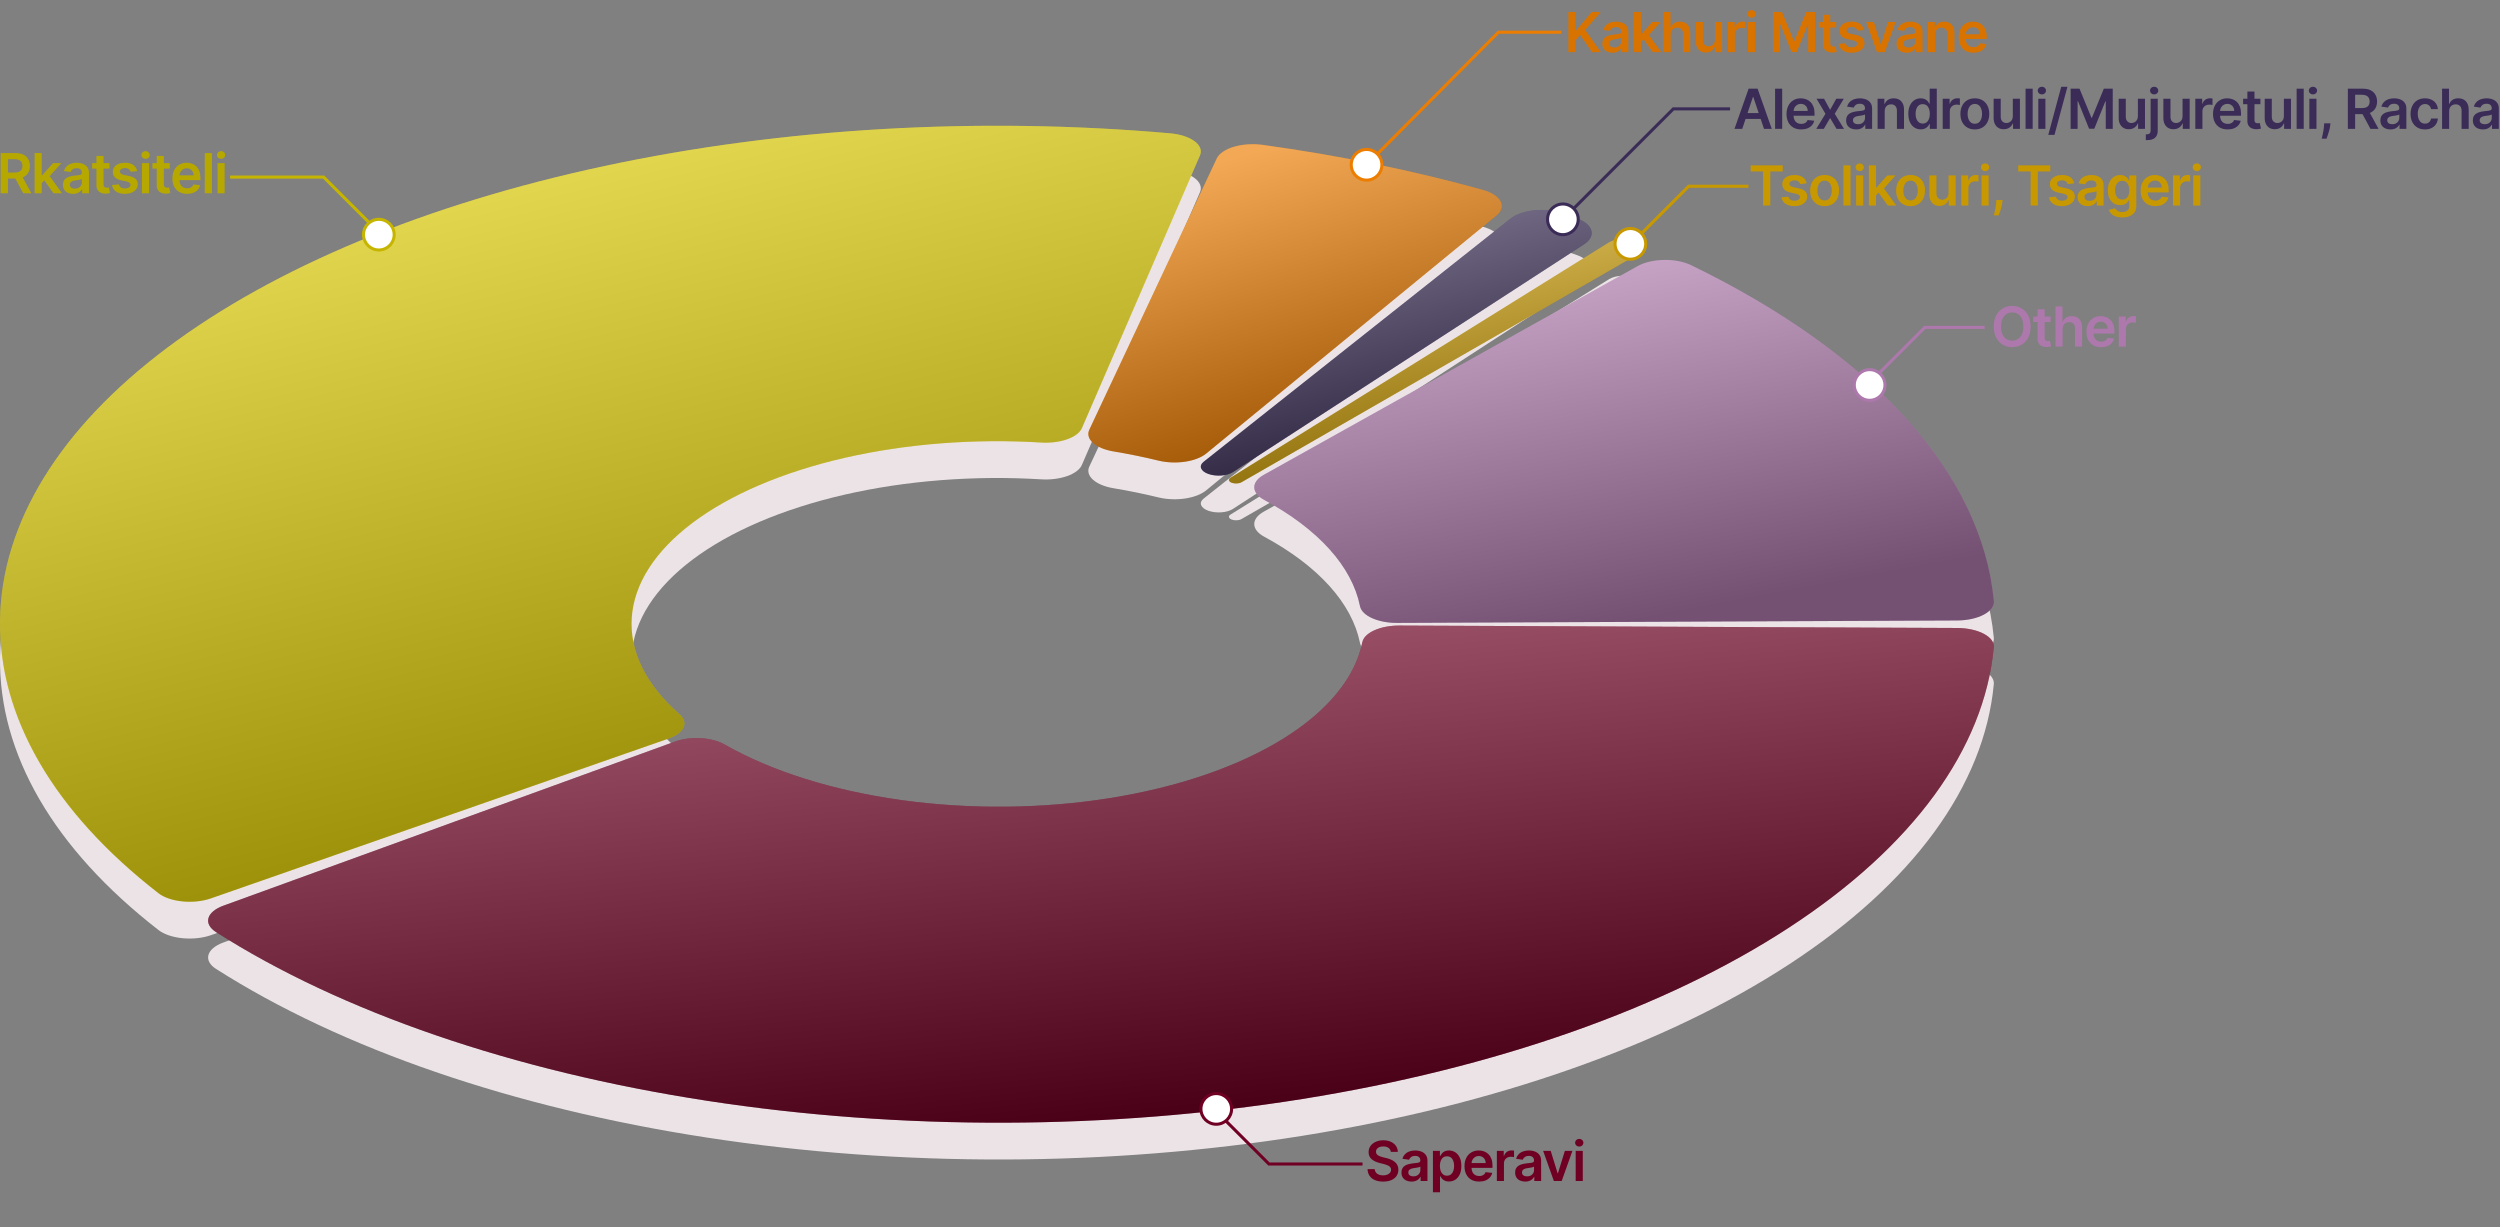 <svg width="815" height="400" viewBox="0 0 815 400" fill="none" xmlns="http://www.w3.org/2000/svg">
<rect x="0" y="0" width="815" height="400" fill="#808080" stroke="none"/>
<path d="M638.079 216.724C639.697 216.731 641.296 216.901 642.779 217.225C644.262 217.549 645.6 218.02 646.711 218.609C647.823 219.198 648.686 219.893 649.249 220.653C649.811 221.413 650.062 222.222 649.985 223.032C646.862 256.162 623.593 288.021 583.3 314.339C543.006 340.657 487.614 360.174 424.551 370.275C361.487 380.375 293.766 380.575 230.469 370.849C167.172 361.122 111.323 341.934 70.412 315.856C69.412 315.219 68.68 314.487 68.258 313.705C67.836 312.922 67.734 312.105 67.957 311.302C68.18 310.5 68.725 309.728 69.558 309.033C70.391 308.338 71.496 307.734 72.805 307.259L220.036 253.752C222.463 252.87 225.46 252.474 228.439 252.641C231.419 252.809 234.166 253.528 236.142 254.658C251.426 263.397 271.473 269.708 293.82 272.818C316.168 275.927 339.841 275.699 361.933 272.161C384.024 268.623 403.572 261.929 418.173 252.902C432.774 243.874 441.794 232.907 444.123 221.347C444.424 219.853 445.829 218.469 448.061 217.466C450.294 216.464 453.194 215.916 456.192 215.929L638.079 216.724Z" fill="#EBE3E6"/>
<path d="M68.714 304.883C67.386 305.347 65.885 305.672 64.3 305.839C62.715 306.006 61.078 306.011 59.489 305.855C57.899 305.699 56.389 305.384 55.049 304.929C53.709 304.474 52.567 303.889 51.69 303.209C17.491 276.658 -0.469 245.704 0.009 214.134C0.487 182.564 19.383 151.749 54.382 125.46C89.381 99.171 138.967 78.549 197.069 66.117C255.171 53.686 319.269 49.985 381.517 55.467C383.112 55.607 384.635 55.907 385.993 56.348C387.351 56.789 388.516 57.363 389.42 58.035C390.323 58.706 390.946 59.462 391.251 60.257C391.556 61.052 391.536 61.869 391.194 62.66L352.695 151.567C352.061 153.033 350.353 154.327 347.907 155.196C345.461 156.065 342.453 156.447 339.473 156.265C317.541 154.932 295.298 156.67 275.228 161.284C255.159 165.899 238.052 173.209 225.818 182.398C213.584 191.587 206.705 202.294 205.948 213.323C205.191 224.351 210.587 235.268 221.532 244.854C223.019 246.157 223.479 247.689 222.82 249.152C222.162 250.615 220.433 251.902 217.972 252.761L68.714 304.883Z" fill="#EBE3E6"/>
<path d="M396.674 63.637C397.044 62.85 397.728 62.109 398.685 61.457C399.643 60.805 400.853 60.257 402.245 59.844C403.637 59.432 405.181 59.163 406.785 59.056C408.39 58.949 410.021 59.004 411.581 59.219C436.606 62.663 460.714 67.592 483.389 73.902C484.803 74.296 486.043 74.827 487.035 75.466C488.028 76.104 488.752 76.836 489.165 77.618C489.577 78.399 489.67 79.214 489.436 80.014C489.203 80.814 488.649 81.582 487.807 82.272L393.186 159.88C391.626 161.159 389.166 162.101 386.287 162.521C383.408 162.941 380.319 162.81 377.625 162.151C372.892 160.995 368.011 159.997 363.013 159.164C360.169 158.689 357.781 157.701 356.32 156.393C354.858 155.086 354.428 153.552 355.113 152.094L396.674 63.637Z" fill="#EBE3E6"/>
<path d="M524.565 91.008C525.072 90.693 525.699 90.432 526.41 90.24C527.121 90.048 527.902 89.928 528.706 89.888C529.511 89.848 530.324 89.888 531.098 90.006C531.871 90.124 532.59 90.318 533.211 90.576C533.832 90.834 534.344 91.151 534.717 91.509C535.09 91.867 535.316 92.258 535.382 92.66C535.447 93.062 535.352 93.466 535.101 93.849C534.85 94.232 534.448 94.587 533.919 94.892L404.708 169.223C404.311 169.452 403.748 169.594 403.143 169.619C402.537 169.643 401.936 169.548 401.469 169.355C401.003 169.161 400.707 168.883 400.646 168.582C400.586 168.281 400.765 167.979 401.145 167.743L524.565 91.008Z" fill="#EBE3E6"/>
<path d="M533.892 98.742C534.977 98.136 536.294 97.647 537.766 97.302C539.237 96.958 540.832 96.766 542.455 96.737C544.078 96.709 545.695 96.845 547.211 97.137C548.727 97.429 550.109 97.872 551.275 98.438C610.78 127.325 646.078 166.482 649.987 207.943C650.064 208.756 649.812 209.567 649.248 210.33C648.683 211.093 647.817 211.791 646.701 212.382C645.585 212.973 644.243 213.445 642.754 213.77C641.265 214.095 639.661 214.266 638.037 214.273L455.481 215.071C452.472 215.084 449.562 214.534 447.321 213.528C445.08 212.522 443.67 211.133 443.368 209.633C440.757 196.677 429.781 184.502 412.106 174.953C410.06 173.847 408.912 172.399 408.887 170.892C408.863 169.385 409.963 167.927 411.973 166.805L533.892 98.742Z" fill="#EBE3E6"/>
<path d="M492.461 83.239C493.324 82.555 494.453 81.966 495.781 81.506C497.109 81.046 498.608 80.725 500.189 80.563C501.77 80.401 503.4 80.4 504.981 80.562C506.562 80.723 508.062 81.043 509.392 81.501C510.894 82.02 512.388 82.545 513.873 83.077C515.186 83.547 516.297 84.145 517.139 84.835C517.981 85.526 518.536 86.295 518.771 87.096C519.007 87.896 518.918 88.713 518.509 89.496C518.101 90.279 517.382 91.012 516.395 91.653L401.931 165.912C401.013 166.509 399.672 166.904 398.186 167.017C396.701 167.131 395.186 166.952 393.956 166.52C392.726 166.088 391.875 165.434 391.58 164.695C391.286 163.956 391.569 163.189 392.373 162.552L492.461 83.239Z" fill="#EBE3E6"/>
<path d="M638.079 204.724C639.697 204.731 641.296 204.902 642.779 205.226C644.262 205.549 645.6 206.02 646.711 206.609C647.823 207.198 648.686 207.893 649.249 208.653C649.811 209.413 650.062 210.222 649.985 211.032C646.862 244.162 623.593 276.022 583.3 302.339C543.006 328.657 487.614 348.175 424.551 358.275C361.487 368.375 293.766 368.576 230.469 358.849C167.172 349.123 111.323 329.934 70.412 303.857C69.412 303.219 68.68 302.488 68.258 301.705C67.836 300.923 67.734 300.105 67.957 299.303C68.18 298.5 68.725 297.728 69.558 297.033C70.391 296.338 71.496 295.735 72.805 295.259L220.036 241.752C222.463 240.87 225.46 240.474 228.439 240.641C231.419 240.809 234.166 241.528 236.142 242.658C251.426 251.397 271.473 257.709 293.82 260.818C316.168 263.928 339.841 263.699 361.933 260.161C384.024 256.623 403.572 249.929 418.173 240.902C432.774 231.875 441.794 220.907 444.123 209.347C444.424 207.853 445.829 206.469 448.061 205.467C450.294 204.464 453.194 203.916 456.192 203.929L638.079 204.724Z" fill="#6F0023"/>
<path d="M68.714 292.883C67.386 293.347 65.885 293.672 64.3 293.839C62.715 294.006 61.078 294.011 59.489 293.855C57.899 293.699 56.389 293.384 55.049 292.929C53.709 292.474 52.567 291.889 51.69 291.209C17.491 264.658 -0.469 233.704 0.009 202.134C0.487 170.564 19.383 139.749 54.382 113.46C89.381 87.171 138.967 66.549 197.069 54.117C255.171 41.686 319.269 37.985 381.517 43.467C383.112 43.607 384.635 43.907 385.993 44.348C387.351 44.789 388.516 45.363 389.42 46.035C390.323 46.706 390.946 47.462 391.251 48.257C391.556 49.052 391.536 49.869 391.194 50.66L352.695 139.567C352.061 141.033 350.353 142.327 347.907 143.196C345.461 144.065 342.453 144.447 339.473 144.265C317.541 142.932 295.298 144.67 275.228 149.284C255.159 153.899 238.052 161.209 225.818 170.398C213.584 179.587 206.705 190.294 205.948 201.323C205.191 212.351 210.587 223.268 221.532 232.854C223.019 234.157 223.479 235.69 222.82 237.152C222.162 238.615 220.433 239.902 217.972 240.761L68.714 292.883Z" fill="#DCCA00"/>
<path d="M396.674 51.637C397.044 50.85 397.728 50.109 398.685 49.457C399.643 48.805 400.853 48.257 402.245 47.844C403.637 47.432 405.181 47.163 406.785 47.056C408.39 46.949 410.021 47.004 411.581 47.219C436.606 50.663 460.714 55.592 483.389 61.902C484.803 62.295 486.043 62.827 487.035 63.466C488.028 64.104 488.752 64.836 489.165 65.618C489.577 66.399 489.67 67.214 489.436 68.014C489.203 68.814 488.649 69.582 487.807 70.272L393.186 147.88C391.626 149.159 389.166 150.101 386.287 150.521C383.408 150.941 380.319 150.81 377.625 150.151C372.892 148.995 368.011 147.997 363.013 147.164C360.169 146.689 357.781 145.701 356.32 144.393C354.858 143.086 354.428 141.552 355.113 140.094L396.674 51.637Z" fill="#EC7D00"/>
<path d="M524.565 79.008C525.072 78.694 525.699 78.433 526.41 78.24C527.121 78.048 527.902 77.929 528.706 77.888C529.511 77.848 530.324 77.888 531.098 78.007C531.871 78.125 532.59 78.318 533.211 78.576C533.832 78.835 534.344 79.152 534.717 79.51C535.09 79.867 535.316 80.258 535.382 80.66C535.447 81.062 535.352 81.466 535.101 81.849C534.85 82.233 534.448 82.587 533.919 82.892L404.708 157.223C404.311 157.452 403.748 157.594 403.143 157.619C402.537 157.643 401.936 157.549 401.469 157.355C401.003 157.161 400.707 156.884 400.646 156.582C400.586 156.281 400.765 155.98 401.145 155.744L524.565 79.008Z" fill="#C89800"/>
<path d="M533.892 86.742C534.977 86.136 536.294 85.647 537.766 85.302C539.237 84.958 540.832 84.766 542.455 84.737C544.078 84.709 545.695 84.845 547.211 85.137C548.727 85.429 550.109 85.872 551.275 86.438C610.78 115.325 646.078 154.482 649.987 195.943C650.064 196.756 649.812 197.567 649.248 198.33C648.683 199.093 647.817 199.791 646.701 200.382C645.585 200.973 644.243 201.445 642.754 201.77C641.265 202.095 639.661 202.266 638.037 202.273L455.481 203.071C452.472 203.084 449.562 202.534 447.321 201.528C445.08 200.522 443.67 199.133 443.368 197.633C440.757 184.677 429.781 172.502 412.106 162.953C410.06 161.847 408.912 160.399 408.887 158.892C408.863 157.385 409.963 155.927 411.973 154.805L533.892 86.742Z" fill="#AD78AC"/>
<path d="M492.461 71.239C493.324 70.555 494.453 69.966 495.781 69.506C497.109 69.046 498.608 68.725 500.189 68.563C501.77 68.401 503.4 68.4 504.981 68.561C506.562 68.723 508.062 69.042 509.392 69.501C510.894 70.02 512.388 70.545 513.873 71.076C515.186 71.546 516.297 72.145 517.139 72.835C517.981 73.526 518.536 74.294 518.771 75.095C519.007 75.896 518.918 76.712 518.509 77.495C518.101 78.278 517.382 79.012 516.395 79.653L401.931 153.912C401.013 154.508 399.672 154.904 398.186 155.017C396.701 155.13 395.186 154.952 393.956 154.52C392.726 154.087 391.875 153.434 391.58 152.695C391.286 151.956 391.569 151.189 392.373 150.552L492.461 71.239Z" fill="#3A2C57"/>
<path d="M638.079 204.724C639.697 204.731 641.296 204.902 642.779 205.226C644.262 205.549 645.6 206.02 646.711 206.609C647.823 207.198 648.686 207.893 649.249 208.653C649.811 209.413 650.062 210.222 649.985 211.032C646.862 244.162 623.593 276.022 583.3 302.339C543.006 328.657 487.614 348.175 424.551 358.275C361.487 368.375 293.766 368.576 230.469 358.849C167.172 349.123 111.323 329.934 70.412 303.857C69.412 303.219 68.68 302.488 68.258 301.705C67.836 300.923 67.734 300.105 67.957 299.303C68.18 298.5 68.725 297.728 69.558 297.033C70.391 296.338 71.496 295.735 72.805 295.259L220.036 241.752C222.463 240.87 225.46 240.474 228.439 240.641C231.419 240.809 234.166 241.528 236.142 242.658C251.426 251.397 271.473 257.709 293.82 260.818C316.168 263.928 339.841 263.699 361.933 260.161C384.024 256.623 403.572 249.929 418.173 240.902C432.774 231.875 441.794 220.907 444.123 209.347C444.424 207.853 445.829 206.469 448.061 205.467C450.294 204.464 453.194 203.916 456.192 203.929L638.079 204.724Z" fill="url(#paint0_linear_1643_5954)" style="mix-blend-mode:overlay"/>
<path d="M68.714 292.883C67.386 293.347 65.885 293.672 64.3 293.839C62.715 294.006 61.078 294.011 59.489 293.855C57.899 293.699 56.389 293.384 55.049 292.929C53.709 292.474 52.567 291.889 51.69 291.209C17.491 264.658 -0.469 233.704 0.009 202.134C0.487 170.564 19.383 139.749 54.382 113.46C89.381 87.171 138.967 66.549 197.069 54.117C255.171 41.686 319.269 37.985 381.517 43.467C383.112 43.607 384.635 43.907 385.993 44.348C387.351 44.789 388.516 45.363 389.42 46.035C390.323 46.706 390.946 47.462 391.251 48.257C391.556 49.052 391.536 49.869 391.194 50.66L352.695 139.567C352.061 141.033 350.353 142.327 347.907 143.196C345.461 144.065 342.453 144.447 339.473 144.265C317.541 142.932 295.298 144.67 275.228 149.284C255.159 153.899 238.052 161.209 225.818 170.398C213.584 179.587 206.705 190.294 205.948 201.323C205.191 212.351 210.587 223.268 221.532 232.854C223.019 234.157 223.479 235.69 222.82 237.152C222.162 238.615 220.433 239.902 217.972 240.761L68.714 292.883Z" fill="url(#paint1_linear_1643_5954)" style="mix-blend-mode:overlay"/>
<path d="M396.674 51.637C397.044 50.85 397.728 50.109 398.685 49.457C399.643 48.805 400.853 48.257 402.245 47.844C403.637 47.432 405.181 47.163 406.785 47.056C408.39 46.949 410.021 47.004 411.581 47.219C436.606 50.663 460.714 55.592 483.389 61.902C484.803 62.295 486.043 62.827 487.035 63.466C488.028 64.104 488.752 64.836 489.165 65.618C489.577 66.399 489.67 67.214 489.436 68.014C489.203 68.814 488.649 69.582 487.807 70.272L393.186 147.88C391.626 149.159 389.166 150.101 386.287 150.521C383.408 150.941 380.319 150.81 377.625 150.151C372.892 148.995 368.011 147.997 363.013 147.164C360.169 146.689 357.781 145.701 356.32 144.393C354.858 143.086 354.428 141.552 355.113 140.094L396.674 51.637Z" fill="url(#paint2_linear_1643_5954)" style="mix-blend-mode:overlay"/>
<path d="M524.565 79.008C525.072 78.694 525.699 78.433 526.41 78.24C527.121 78.048 527.902 77.929 528.706 77.888C529.511 77.848 530.324 77.888 531.098 78.007C531.871 78.125 532.59 78.318 533.211 78.576C533.832 78.835 534.344 79.152 534.717 79.51C535.09 79.867 535.316 80.258 535.382 80.66C535.447 81.062 535.352 81.466 535.101 81.849C534.85 82.233 534.448 82.587 533.919 82.892L404.708 157.223C404.311 157.452 403.748 157.594 403.143 157.619C402.537 157.643 401.936 157.549 401.469 157.355C401.003 157.161 400.707 156.884 400.646 156.582C400.586 156.281 400.765 155.98 401.145 155.744L524.565 79.008Z" fill="url(#paint3_linear_1643_5954)" style="mix-blend-mode:overlay"/>
<path d="M533.892 86.742C534.977 86.136 536.294 85.647 537.766 85.302C539.237 84.958 540.832 84.766 542.455 84.737C544.078 84.709 545.695 84.845 547.211 85.137C548.727 85.429 550.109 85.872 551.275 86.438C610.78 115.325 646.078 154.482 649.987 195.943C650.064 196.756 649.812 197.567 649.248 198.33C648.683 199.093 647.817 199.791 646.701 200.382C645.585 200.973 644.243 201.445 642.754 201.77C641.265 202.095 639.661 202.266 638.037 202.273L455.481 203.071C452.472 203.084 449.562 202.534 447.321 201.528C445.08 200.522 443.67 199.133 443.368 197.633C440.757 184.677 429.781 172.502 412.106 162.953C410.06 161.847 408.912 160.399 408.887 158.892C408.863 157.385 409.963 155.927 411.973 154.805L533.892 86.742Z" fill="url(#paint4_linear_1643_5954)" style="mix-blend-mode:overlay"/>
<path d="M492.461 71.239C493.324 70.555 494.453 69.966 495.781 69.506C497.109 69.046 498.608 68.725 500.189 68.563C501.77 68.401 503.4 68.4 504.981 68.561C506.562 68.723 508.062 69.042 509.392 69.501C510.894 70.02 512.388 70.545 513.873 71.076C515.186 71.546 516.297 72.145 517.139 72.835C517.981 73.526 518.536 74.294 518.771 75.095C519.007 75.896 518.918 76.712 518.509 77.495C518.101 78.278 517.382 79.012 516.395 79.653L401.931 153.912C401.013 154.508 399.672 154.904 398.186 155.017C396.701 155.13 395.186 154.952 393.956 154.52C392.726 154.087 391.875 153.434 391.58 152.695C391.286 151.956 391.569 151.189 392.373 150.552L492.461 71.239Z" fill="url(#paint5_linear_1643_5954)" style="mix-blend-mode:overlay"/>
<path d="M509 10.5L488.499 10.5L445.499 53.722" stroke="#EC7D00"/>
<circle cx="5.5" cy="5.5" r="5" transform="matrix(-1 0 0 1 451 48.222)" fill="white" stroke="#EC7D00"/>
<path d="M511.291 17V3.909H513.662V9.924H513.822L518.93 3.909H521.825L516.763 9.783L521.87 17H519.019L515.113 11.388L513.662 13.101V17H511.291Z" fill="#D97300"/>
<path d="M525.656 17.198C525.034 17.198 524.473 17.087 523.975 16.866C523.48 16.64 523.088 16.308 522.798 15.869C522.513 15.43 522.37 14.889 522.37 14.245C522.37 13.691 522.472 13.233 522.677 12.871C522.882 12.509 523.161 12.219 523.514 12.002C523.868 11.784 524.266 11.62 524.71 11.509C525.157 11.394 525.619 11.311 526.097 11.26C526.672 11.2 527.139 11.147 527.497 11.1C527.855 11.049 528.114 10.972 528.276 10.87C528.443 10.764 528.526 10.6 528.526 10.378V10.34C528.526 9.858 528.383 9.485 528.097 9.221C527.812 8.957 527.401 8.825 526.864 8.825C526.297 8.825 525.847 8.948 525.515 9.195C525.187 9.443 524.965 9.734 524.85 10.071L522.69 9.764C522.86 9.168 523.141 8.669 523.534 8.269C523.926 7.864 524.405 7.561 524.972 7.361C525.538 7.156 526.165 7.054 526.851 7.054C527.324 7.054 527.795 7.109 528.264 7.22C528.732 7.331 529.161 7.514 529.548 7.77C529.936 8.021 530.247 8.364 530.482 8.799C530.72 9.234 530.84 9.777 530.84 10.429V17H528.615V15.651H528.538C528.398 15.924 528.2 16.18 527.944 16.418C527.693 16.653 527.375 16.842 526.992 16.987C526.612 17.128 526.167 17.198 525.656 17.198ZM526.257 15.498C526.721 15.498 527.124 15.406 527.465 15.223C527.806 15.036 528.068 14.788 528.251 14.482C528.438 14.175 528.532 13.84 528.532 13.478V12.321C528.46 12.381 528.336 12.436 528.161 12.487C527.991 12.538 527.799 12.583 527.586 12.621C527.373 12.66 527.162 12.694 526.953 12.724C526.744 12.754 526.563 12.779 526.41 12.8C526.065 12.847 525.756 12.924 525.483 13.031C525.21 13.137 524.995 13.286 524.837 13.478C524.68 13.666 524.601 13.909 524.601 14.207C524.601 14.633 524.757 14.955 525.068 15.172C525.379 15.389 525.775 15.498 526.257 15.498Z" fill="#D97300"/>
<path d="M534.736 13.919L534.729 11.126H535.1L538.628 7.182H541.332L536.992 12.014H536.513L534.736 13.919ZM532.626 17V3.909H534.94V17H532.626ZM538.788 17L535.592 12.532L537.152 10.902L541.556 17H538.788Z" fill="#D97300"/>
<path d="M544.648 11.247V17H542.334V3.909H544.597V8.85H544.712C544.942 8.296 545.298 7.859 545.78 7.54C546.265 7.216 546.883 7.054 547.633 7.054C548.315 7.054 548.91 7.197 549.417 7.482C549.924 7.768 550.316 8.185 550.593 8.735C550.874 9.285 551.015 9.956 551.015 10.749V17H548.701V11.107C548.701 10.446 548.53 9.933 548.189 9.566C547.853 9.195 547.38 9.01 546.77 9.01C546.361 9.01 545.995 9.1 545.671 9.278C545.351 9.453 545.1 9.707 544.917 10.039C544.738 10.371 544.648 10.774 544.648 11.247Z" fill="#D97300"/>
<path d="M559.091 12.871V7.182H561.405V17H559.162V15.255H559.059C558.838 15.805 558.473 16.254 557.966 16.604C557.463 16.953 556.843 17.128 556.106 17.128C555.463 17.128 554.894 16.985 554.399 16.7C553.909 16.41 553.526 15.99 553.249 15.44C552.972 14.886 552.833 14.217 552.833 13.433V7.182H555.147V13.075C555.147 13.697 555.318 14.192 555.659 14.558C556 14.925 556.447 15.108 557.001 15.108C557.342 15.108 557.672 15.025 557.992 14.859C558.311 14.693 558.573 14.445 558.778 14.117C558.987 13.785 559.091 13.369 559.091 12.871Z" fill="#D97300"/>
<path d="M563.245 17V7.182H565.488V8.818H565.59C565.769 8.252 566.076 7.815 566.511 7.508C566.95 7.197 567.451 7.041 568.013 7.041C568.141 7.041 568.284 7.048 568.441 7.06C568.603 7.069 568.737 7.084 568.844 7.105V9.234C568.746 9.2 568.59 9.17 568.377 9.144C568.169 9.114 567.966 9.1 567.77 9.1C567.348 9.1 566.969 9.191 566.632 9.374C566.3 9.553 566.038 9.803 565.846 10.122C565.654 10.442 565.559 10.81 565.559 11.228V17H563.245Z" fill="#D97300"/>
<path d="M569.841 17V7.182H572.155V17H569.841ZM571.005 5.788C570.638 5.788 570.323 5.667 570.059 5.424C569.794 5.177 569.662 4.881 569.662 4.536C569.662 4.186 569.794 3.89 570.059 3.647C570.323 3.4 570.638 3.276 571.005 3.276C571.375 3.276 571.691 3.4 571.951 3.647C572.215 3.89 572.347 4.186 572.347 4.536C572.347 4.881 572.215 5.177 571.951 5.424C571.691 5.667 571.375 5.788 571.005 5.788Z" fill="#D97300"/>
<path d="M578.022 3.909H580.924L584.81 13.395H584.964L588.85 3.909H591.752V17H589.476V8.006H589.355L585.737 16.962H584.037L580.419 7.987H580.297V17H578.022V3.909Z" fill="#D97300"/>
<path d="M598.595 7.182V8.972H592.951V7.182H598.595ZM594.344 4.83H596.658V14.047C596.658 14.358 596.705 14.597 596.799 14.763C596.897 14.925 597.024 15.036 597.182 15.095C597.34 15.155 597.514 15.185 597.706 15.185C597.851 15.185 597.983 15.174 598.103 15.153C598.226 15.132 598.32 15.112 598.384 15.095L598.774 16.904C598.65 16.947 598.473 16.994 598.243 17.045C598.017 17.096 597.74 17.126 597.412 17.134C596.833 17.151 596.311 17.064 595.846 16.872C595.382 16.676 595.013 16.374 594.74 15.965C594.472 15.556 594.34 15.044 594.344 14.431V4.83Z" fill="#D97300"/>
<path d="M607.609 9.777L605.5 10.007C605.44 9.794 605.336 9.594 605.187 9.406C605.042 9.219 604.846 9.068 604.599 8.953C604.351 8.837 604.049 8.78 603.691 8.78C603.209 8.78 602.805 8.884 602.476 9.093C602.153 9.302 601.993 9.573 601.997 9.905C601.993 10.19 602.097 10.423 602.31 10.602C602.528 10.781 602.886 10.928 603.384 11.043L605.059 11.401C605.988 11.601 606.678 11.918 607.13 12.353C607.586 12.788 607.816 13.357 607.82 14.06C607.816 14.678 607.635 15.223 607.277 15.696C606.923 16.165 606.431 16.531 605.8 16.796C605.17 17.06 604.445 17.192 603.627 17.192C602.425 17.192 601.458 16.94 600.725 16.438C599.992 15.931 599.555 15.225 599.415 14.322L601.671 14.104C601.773 14.548 601.991 14.882 602.323 15.108C602.655 15.334 603.088 15.447 603.621 15.447C604.17 15.447 604.611 15.334 604.944 15.108C605.28 14.882 605.449 14.603 605.449 14.271C605.449 13.989 605.34 13.757 605.123 13.574C604.91 13.391 604.577 13.25 604.126 13.152L602.451 12.8C601.509 12.604 600.812 12.274 600.361 11.81C599.909 11.341 599.685 10.749 599.689 10.033C599.685 9.428 599.849 8.903 600.182 8.46C600.518 8.013 600.985 7.668 601.582 7.425C602.182 7.178 602.875 7.054 603.659 7.054C604.81 7.054 605.715 7.299 606.376 7.789C607.04 8.279 607.452 8.942 607.609 9.777Z" fill="#D97300"/>
<path d="M617.958 7.182L614.462 17H611.905L608.408 7.182H610.876L613.132 14.475H613.234L615.497 7.182H617.958Z" fill="#D97300"/>
<path d="M621.563 17.198C620.941 17.198 620.381 17.087 619.882 16.866C619.388 16.64 618.996 16.308 618.706 15.869C618.421 15.43 618.278 14.889 618.278 14.245C618.278 13.691 618.38 13.233 618.585 12.871C618.789 12.509 619.068 12.219 619.422 12.002C619.776 11.784 620.174 11.62 620.617 11.509C621.065 11.394 621.527 11.311 622.004 11.26C622.58 11.2 623.046 11.147 623.404 11.1C623.762 11.049 624.022 10.972 624.184 10.87C624.35 10.764 624.433 10.6 624.433 10.378V10.34C624.433 9.858 624.291 9.485 624.005 9.221C623.72 8.957 623.308 8.825 622.771 8.825C622.205 8.825 621.755 8.948 621.423 9.195C621.095 9.443 620.873 9.734 620.758 10.071L618.597 9.764C618.768 9.168 619.049 8.669 619.441 8.269C619.833 7.864 620.313 7.561 620.879 7.361C621.446 7.156 622.073 7.054 622.759 7.054C623.232 7.054 623.703 7.109 624.171 7.22C624.64 7.331 625.068 7.514 625.456 7.77C625.844 8.021 626.155 8.364 626.389 8.799C626.628 9.234 626.747 9.777 626.747 10.429V17H624.523V15.651H624.446C624.306 15.924 624.107 16.18 623.852 16.418C623.6 16.653 623.283 16.842 622.899 16.987C622.52 17.128 622.075 17.198 621.563 17.198ZM622.164 15.498C622.629 15.498 623.031 15.406 623.372 15.223C623.713 15.036 623.975 14.788 624.158 14.482C624.346 14.175 624.44 13.84 624.44 13.478V12.321C624.367 12.381 624.244 12.436 624.069 12.487C623.899 12.538 623.707 12.583 623.494 12.621C623.281 12.66 623.07 12.694 622.861 12.724C622.652 12.754 622.471 12.779 622.318 12.8C621.972 12.847 621.663 12.924 621.391 13.031C621.118 13.137 620.903 13.286 620.745 13.478C620.587 13.666 620.509 13.909 620.509 14.207C620.509 14.633 620.664 14.955 620.975 15.172C621.286 15.389 621.683 15.498 622.164 15.498Z" fill="#D97300"/>
<path d="M630.848 11.247V17H628.534V7.182H630.746V8.85H630.861C631.087 8.301 631.447 7.864 631.941 7.54C632.44 7.216 633.055 7.054 633.788 7.054C634.466 7.054 635.056 7.199 635.559 7.489C636.066 7.779 636.458 8.198 636.735 8.748C637.016 9.298 637.155 9.965 637.15 10.749V17H634.837V11.107C634.837 10.45 634.666 9.937 634.325 9.566C633.989 9.195 633.522 9.01 632.925 9.01C632.52 9.01 632.16 9.1 631.845 9.278C631.534 9.453 631.289 9.707 631.11 10.039C630.935 10.371 630.848 10.774 630.848 11.247Z" fill="#D97300"/>
<path d="M643.309 17.192C642.325 17.192 641.475 16.987 640.759 16.578C640.047 16.165 639.5 15.581 639.116 14.827C638.733 14.068 638.541 13.175 638.541 12.149C638.541 11.139 638.733 10.252 639.116 9.489C639.504 8.722 640.045 8.126 640.74 7.7C641.434 7.269 642.25 7.054 643.188 7.054C643.793 7.054 644.364 7.152 644.901 7.348C645.442 7.54 645.919 7.838 646.333 8.243C646.75 8.648 647.079 9.163 647.317 9.79C647.556 10.412 647.675 11.153 647.675 12.014V12.724H639.628V11.164H645.457C645.453 10.721 645.357 10.327 645.169 9.982C644.982 9.632 644.72 9.357 644.383 9.157C644.051 8.957 643.663 8.857 643.22 8.857C642.747 8.857 642.331 8.972 641.973 9.202C641.615 9.428 641.336 9.726 641.136 10.097C640.94 10.463 640.84 10.866 640.836 11.305V12.666C640.836 13.237 640.94 13.727 641.149 14.136C641.358 14.541 641.65 14.852 642.025 15.07C642.4 15.283 642.838 15.389 643.341 15.389C643.678 15.389 643.983 15.342 644.255 15.249C644.528 15.151 644.765 15.008 644.965 14.82C645.165 14.633 645.316 14.401 645.419 14.124L647.579 14.367C647.443 14.938 647.183 15.436 646.799 15.862C646.42 16.284 645.934 16.612 645.342 16.847C644.75 17.077 644.072 17.192 643.309 17.192Z" fill="#D97300"/>
<path d="M647.001 106.722L627.502 106.722L608.502 125.722" stroke="#AD78AC"/>
<circle cx="5.5" cy="5.5" r="5" transform="matrix(-1 0 0 1 615 120)" fill="white" stroke="#AD78AC"/>
<path d="M661.989 106.455C661.989 107.865 661.725 109.073 661.196 110.079C660.672 111.08 659.956 111.847 659.048 112.38C658.145 112.913 657.12 113.179 655.974 113.179C654.828 113.179 653.801 112.913 652.893 112.38C651.99 111.843 651.274 111.074 650.745 110.073C650.221 109.067 649.959 107.861 649.959 106.455C649.959 105.044 650.221 103.838 650.745 102.837C651.274 101.831 651.99 101.062 652.893 100.529C653.801 99.997 654.828 99.73 655.974 99.73C657.12 99.73 658.145 99.997 659.048 100.529C659.956 101.062 660.672 101.831 661.196 102.837C661.725 103.838 661.989 105.044 661.989 106.455ZM659.605 106.455C659.605 105.462 659.449 104.624 659.138 103.943C658.831 103.257 658.405 102.739 657.86 102.389C657.314 102.036 656.686 101.859 655.974 101.859C655.262 101.859 654.634 102.036 654.088 102.389C653.543 102.739 653.115 103.257 652.803 103.943C652.497 104.624 652.343 105.462 652.343 106.455C652.343 107.448 652.497 108.287 652.803 108.973C653.115 109.655 653.543 110.173 654.088 110.526C654.634 110.876 655.262 111.051 655.974 111.051C656.686 111.051 657.314 110.876 657.86 110.526C658.405 110.173 658.831 109.655 659.138 108.973C659.449 108.287 659.605 107.448 659.605 106.455Z" fill="#AD78AC"/>
<path d="M668.491 103.182V104.972H662.847V103.182H668.491ZM664.241 100.83H666.554V110.047C666.554 110.358 666.601 110.597 666.695 110.763C666.793 110.925 666.921 111.036 667.079 111.095C667.236 111.155 667.411 111.185 667.603 111.185C667.748 111.185 667.88 111.174 667.999 111.153C668.123 111.132 668.216 111.112 668.28 111.095L668.67 112.904C668.547 112.947 668.37 112.994 668.14 113.045C667.914 113.096 667.637 113.126 667.309 113.134C666.729 113.151 666.207 113.064 665.743 112.872C665.278 112.676 664.91 112.374 664.637 111.965C664.368 111.556 664.236 111.044 664.241 110.431V100.83Z" fill="#AD78AC"/>
<path d="M672.411 107.247V113H670.097V99.909H672.36V104.85H672.475C672.705 104.296 673.061 103.859 673.543 103.54C674.028 103.216 674.646 103.054 675.396 103.054C676.078 103.054 676.673 103.197 677.18 103.482C677.687 103.768 678.079 104.185 678.356 104.735C678.637 105.285 678.778 105.956 678.778 106.749V113H676.464V107.107C676.464 106.446 676.293 105.933 675.952 105.566C675.616 105.195 675.143 105.01 674.533 105.01C674.124 105.01 673.758 105.1 673.434 105.279C673.114 105.453 672.863 105.707 672.68 106.039C672.501 106.372 672.411 106.774 672.411 107.247Z" fill="#AD78AC"/>
<path d="M684.943 113.192C683.959 113.192 683.109 112.987 682.393 112.578C681.681 112.165 681.133 111.581 680.75 110.827C680.366 110.068 680.175 109.176 680.175 108.149C680.175 107.139 680.366 106.252 680.75 105.489C681.138 104.722 681.679 104.126 682.373 103.7C683.068 103.269 683.884 103.054 684.822 103.054C685.427 103.054 685.998 103.152 686.535 103.348C687.076 103.54 687.553 103.838 687.966 104.243C688.384 104.648 688.712 105.163 688.951 105.79C689.189 106.412 689.309 107.154 689.309 108.014V108.724H681.261V107.164H687.091C687.086 106.721 686.991 106.327 686.803 105.982C686.616 105.632 686.354 105.357 686.017 105.157C685.685 104.957 685.297 104.857 684.854 104.857C684.381 104.857 683.965 104.972 683.607 105.202C683.249 105.428 682.97 105.726 682.77 106.097C682.574 106.463 682.474 106.866 682.469 107.305V108.666C682.469 109.237 682.574 109.727 682.783 110.136C682.991 110.541 683.283 110.852 683.658 111.07C684.033 111.283 684.472 111.389 684.975 111.389C685.312 111.389 685.616 111.342 685.889 111.249C686.162 111.151 686.398 111.008 686.599 110.82C686.799 110.633 686.95 110.401 687.052 110.124L689.213 110.367C689.077 110.938 688.817 111.436 688.433 111.862C688.054 112.284 687.568 112.612 686.976 112.847C686.383 113.077 685.706 113.192 684.943 113.192Z" fill="#AD78AC"/>
<path d="M690.726 113V103.182H692.97V104.818H693.072C693.251 104.252 693.558 103.815 693.993 103.508C694.432 103.197 694.932 103.041 695.495 103.041C695.623 103.041 695.765 103.048 695.923 103.06C696.085 103.069 696.219 103.084 696.326 103.105V105.234C696.228 105.2 696.072 105.17 695.859 105.144C695.65 105.114 695.448 105.1 695.252 105.1C694.83 105.1 694.451 105.191 694.114 105.374C693.782 105.553 693.52 105.803 693.328 106.122C693.136 106.442 693.04 106.81 693.04 107.228V113H690.726Z" fill="#AD78AC"/>
<path d="M453.406 375.508C453.346 374.95 453.095 374.515 452.651 374.204C452.213 373.893 451.642 373.737 450.938 373.737C450.444 373.737 450.02 373.812 449.666 373.961C449.313 374.11 449.042 374.313 448.855 374.568C448.667 374.824 448.571 375.116 448.567 375.444C448.567 375.717 448.629 375.953 448.752 376.153C448.88 376.354 449.053 376.524 449.27 376.665C449.487 376.801 449.728 376.916 449.992 377.01C450.257 377.104 450.523 377.183 450.791 377.247L452.019 377.553C452.513 377.668 452.988 377.824 453.444 378.02C453.904 378.216 454.316 378.463 454.678 378.761C455.044 379.06 455.334 379.42 455.547 379.842C455.76 380.264 455.867 380.758 455.867 381.325C455.867 382.092 455.671 382.767 455.279 383.351C454.887 383.93 454.32 384.384 453.578 384.712C452.841 385.036 451.948 385.198 450.9 385.198C449.882 385.198 448.997 385.041 448.247 384.725C447.502 384.41 446.918 383.95 446.496 383.345C446.078 382.739 445.852 382.002 445.818 381.133H448.151C448.186 381.589 448.326 381.968 448.573 382.271C448.82 382.573 449.142 382.799 449.539 382.948C449.939 383.097 450.387 383.172 450.881 383.172C451.396 383.172 451.848 383.095 452.236 382.942C452.628 382.784 452.935 382.567 453.156 382.29C453.378 382.009 453.491 381.68 453.495 381.305C453.491 380.965 453.391 380.683 453.195 380.462C452.999 380.236 452.724 380.048 452.37 379.899C452.021 379.746 451.612 379.609 451.143 379.49L449.654 379.107C448.575 378.83 447.723 378.41 447.097 377.847C446.475 377.281 446.164 376.528 446.164 375.591C446.164 374.82 446.372 374.144 446.79 373.565C447.212 372.985 447.785 372.536 448.509 372.216C449.234 371.892 450.054 371.73 450.97 371.73C451.899 371.73 452.713 371.892 453.412 372.216C454.115 372.536 454.667 372.981 455.068 373.552C455.468 374.119 455.675 374.771 455.688 375.508H453.406Z" fill="#6F0023"/>
<path d="M460.164 385.198C459.542 385.198 458.981 385.087 458.483 384.866C457.988 384.64 457.596 384.308 457.307 383.869C457.021 383.43 456.878 382.889 456.878 382.245C456.878 381.691 456.981 381.233 457.185 380.871C457.39 380.509 457.669 380.219 458.023 380.002C458.376 379.784 458.775 379.62 459.218 379.509C459.665 379.394 460.128 379.311 460.605 379.26C461.18 379.2 461.647 379.147 462.005 379.1C462.363 379.049 462.623 378.972 462.785 378.87C462.951 378.764 463.034 378.6 463.034 378.378V378.34C463.034 377.858 462.891 377.485 462.606 377.221C462.32 376.957 461.909 376.825 461.372 376.825C460.805 376.825 460.356 376.948 460.023 377.195C459.695 377.443 459.473 377.734 459.358 378.071L457.198 377.764C457.368 377.168 457.65 376.669 458.042 376.269C458.434 375.864 458.913 375.561 459.48 375.361C460.047 375.156 460.673 375.054 461.359 375.054C461.832 375.054 462.303 375.109 462.772 375.22C463.241 375.331 463.669 375.514 464.057 375.77C464.444 376.021 464.755 376.364 464.99 376.799C465.228 377.234 465.348 377.777 465.348 378.429V385H463.123V383.651H463.047C462.906 383.924 462.708 384.18 462.452 384.418C462.201 384.653 461.883 384.842 461.5 384.987C461.121 385.128 460.675 385.198 460.164 385.198ZM460.765 383.498C461.229 383.498 461.632 383.406 461.973 383.223C462.314 383.036 462.576 382.788 462.759 382.482C462.947 382.175 463.04 381.84 463.04 381.478V380.321C462.968 380.381 462.844 380.436 462.67 380.487C462.499 380.538 462.307 380.583 462.094 380.622C461.881 380.66 461.67 380.694 461.461 380.724C461.253 380.754 461.072 380.779 460.918 380.801C460.573 380.847 460.264 380.924 459.991 381.031C459.719 381.137 459.503 381.286 459.346 381.478C459.188 381.666 459.109 381.908 459.109 382.207C459.109 382.633 459.265 382.955 459.576 383.172C459.887 383.389 460.283 383.498 460.765 383.498Z" fill="#6F0023"/>
<path d="M467.134 388.682V375.182H469.41V376.805H469.544C469.664 376.567 469.832 376.313 470.049 376.045C470.267 375.772 470.561 375.54 470.931 375.348C471.302 375.152 471.775 375.054 472.35 375.054C473.109 375.054 473.793 375.248 474.402 375.636C475.016 376.019 475.502 376.588 475.86 377.342C476.222 378.092 476.403 379.013 476.403 380.104C476.403 381.182 476.226 382.098 475.872 382.852C475.519 383.607 475.037 384.182 474.428 384.578C473.818 384.975 473.128 385.173 472.357 385.173C471.794 385.173 471.328 385.079 470.957 384.891C470.586 384.704 470.288 384.478 470.062 384.214C469.84 383.945 469.668 383.692 469.544 383.453H469.448V388.682H467.134ZM469.404 380.091C469.404 380.726 469.493 381.282 469.672 381.759C469.855 382.237 470.117 382.609 470.458 382.878C470.804 383.142 471.221 383.274 471.711 383.274C472.223 383.274 472.651 383.138 472.996 382.865C473.341 382.588 473.601 382.211 473.776 381.734C473.955 381.252 474.044 380.705 474.044 380.091C474.044 379.482 473.957 378.94 473.782 378.467C473.608 377.994 473.348 377.624 473.002 377.355C472.657 377.087 472.227 376.953 471.711 376.953C471.217 376.953 470.797 377.082 470.452 377.342C470.107 377.602 469.845 377.967 469.666 378.435C469.491 378.904 469.404 379.456 469.404 380.091Z" fill="#6F0023"/>
<path d="M482.191 385.192C481.207 385.192 480.357 384.987 479.641 384.578C478.929 384.165 478.381 383.581 477.998 382.827C477.614 382.068 477.423 381.176 477.423 380.149C477.423 379.139 477.614 378.252 477.998 377.489C478.386 376.722 478.927 376.126 479.621 375.7C480.316 375.269 481.132 375.054 482.07 375.054C482.675 375.054 483.246 375.152 483.783 375.348C484.324 375.54 484.801 375.838 485.215 376.243C485.632 376.648 485.96 377.163 486.199 377.79C486.438 378.412 486.557 379.153 486.557 380.014V380.724H478.509V379.164H484.339C484.335 378.721 484.239 378.327 484.051 377.982C483.864 377.632 483.602 377.357 483.265 377.157C482.933 376.957 482.545 376.857 482.102 376.857C481.629 376.857 481.213 376.972 480.855 377.202C480.497 377.428 480.218 377.726 480.018 378.097C479.822 378.463 479.722 378.866 479.717 379.305V380.666C479.717 381.237 479.822 381.727 480.031 382.136C480.239 382.541 480.531 382.852 480.906 383.07C481.281 383.283 481.72 383.389 482.223 383.389C482.56 383.389 482.864 383.342 483.137 383.249C483.41 383.151 483.646 383.008 483.847 382.82C484.047 382.633 484.198 382.401 484.3 382.124L486.461 382.367C486.325 382.938 486.065 383.436 485.681 383.862C485.302 384.284 484.816 384.612 484.224 384.847C483.631 385.077 482.954 385.192 482.191 385.192Z" fill="#6F0023"/>
<path d="M487.974 385V375.182H490.218V376.818H490.32C490.499 376.252 490.806 375.815 491.241 375.508C491.68 375.197 492.18 375.041 492.743 375.041C492.871 375.041 493.013 375.048 493.171 375.06C493.333 375.069 493.467 375.084 493.574 375.105V377.234C493.476 377.2 493.32 377.17 493.107 377.144C492.898 377.114 492.696 377.1 492.5 377.1C492.078 377.1 491.699 377.191 491.362 377.374C491.03 377.553 490.768 377.803 490.576 378.122C490.384 378.442 490.288 378.81 490.288 379.228V385H487.974Z" fill="#6F0023"/>
<path d="M497.221 385.198C496.598 385.198 496.038 385.087 495.54 384.866C495.045 384.64 494.653 384.308 494.363 383.869C494.078 383.43 493.935 382.889 493.935 382.245C493.935 381.691 494.037 381.233 494.242 380.871C494.446 380.509 494.726 380.219 495.079 380.002C495.433 379.784 495.831 379.62 496.275 379.509C496.722 379.394 497.184 379.311 497.662 379.26C498.237 379.2 498.704 379.147 499.062 379.1C499.419 379.049 499.679 378.972 499.841 378.87C500.008 378.764 500.091 378.6 500.091 378.378V378.34C500.091 377.858 499.948 377.485 499.662 377.221C499.377 376.957 498.966 376.825 498.429 376.825C497.862 376.825 497.412 376.948 497.08 377.195C496.752 377.443 496.53 377.734 496.415 378.071L494.255 377.764C494.425 377.168 494.706 376.669 495.098 376.269C495.491 375.864 495.97 375.561 496.537 375.361C497.103 375.156 497.73 375.054 498.416 375.054C498.889 375.054 499.36 375.109 499.829 375.22C500.297 375.331 500.726 375.514 501.113 375.77C501.501 376.021 501.812 376.364 502.047 376.799C502.285 377.234 502.405 377.777 502.405 378.429V385H500.18V383.651H500.103C499.963 383.924 499.765 384.18 499.509 384.418C499.258 384.653 498.94 384.842 498.557 384.987C498.177 385.128 497.732 385.198 497.221 385.198ZM497.821 383.498C498.286 383.498 498.689 383.406 499.03 383.223C499.37 383.036 499.633 382.788 499.816 382.482C500.003 382.175 500.097 381.84 500.097 381.478V380.321C500.025 380.381 499.901 380.436 499.726 380.487C499.556 380.538 499.364 380.583 499.151 380.622C498.938 380.66 498.727 380.694 498.518 380.724C498.309 380.754 498.128 380.779 497.975 380.801C497.63 380.847 497.321 380.924 497.048 381.031C496.775 381.137 496.56 381.286 496.402 381.478C496.245 381.666 496.166 381.908 496.166 382.207C496.166 382.633 496.321 382.955 496.633 383.172C496.944 383.389 497.34 383.498 497.821 383.498Z" fill="#6F0023"/>
<path d="M512.61 375.182L509.113 385H506.556L503.06 375.182H505.527L507.784 382.475H507.886L510.149 375.182H512.61Z" fill="#6F0023"/>
<path d="M513.671 385V375.182H515.985V385H513.671ZM514.834 373.788C514.468 373.788 514.152 373.667 513.888 373.424C513.624 373.177 513.492 372.881 513.492 372.536C513.492 372.186 513.624 371.89 513.888 371.647C514.152 371.4 514.468 371.276 514.834 371.276C515.205 371.276 515.52 371.4 515.78 371.647C516.044 371.89 516.176 372.186 516.176 372.536C516.176 372.881 516.044 373.177 515.78 373.424C515.52 373.667 515.205 373.788 514.834 373.788Z" fill="#6F0023"/>
<path d="M444.18 379.471L413.683 379.471L394.683 360.471" stroke="#6F0023"/>
<circle cx="396.5" cy="361.5" r="5" fill="white" stroke="#6F0023"/>
<path d="M0.217 63V49.909H5.126C6.132 49.909 6.975 50.084 7.657 50.433C8.343 50.783 8.861 51.273 9.21 51.904C9.564 52.53 9.741 53.261 9.741 54.096C9.741 54.935 9.562 55.664 9.204 56.282C8.85 56.896 8.328 57.371 7.638 57.708C6.948 58.04 6.1 58.206 5.094 58.206H1.597V56.237H4.774C5.362 56.237 5.844 56.156 6.219 55.994C6.594 55.828 6.871 55.587 7.05 55.272C7.233 54.953 7.325 54.56 7.325 54.096C7.325 53.632 7.233 53.235 7.05 52.907C6.867 52.575 6.588 52.323 6.213 52.153C5.838 51.978 5.354 51.891 4.762 51.891H2.588V63H0.217ZM6.98 57.068L10.22 63H7.574L4.391 57.068H6.98Z" fill="#B7A800"/>
<path d="M13.391 59.919L13.384 57.126H13.755L17.284 53.182H19.988L15.647 58.014H15.168L13.391 59.919ZM11.282 63V49.909H13.595V63H11.282ZM17.444 63L14.248 58.532L15.807 56.902L20.211 63H17.444Z" fill="#B7A800"/>
<path d="M23.815 63.198C23.193 63.198 22.632 63.087 22.134 62.866C21.64 62.64 21.247 62.308 20.958 61.869C20.672 61.43 20.529 60.889 20.529 60.245C20.529 59.691 20.632 59.233 20.836 58.871C21.041 58.509 21.32 58.219 21.674 58.002C22.027 57.784 22.426 57.62 22.869 57.509C23.316 57.394 23.779 57.311 24.256 57.26C24.831 57.2 25.298 57.147 25.656 57.1C26.014 57.049 26.274 56.972 26.436 56.87C26.602 56.764 26.685 56.599 26.685 56.378V56.34C26.685 55.858 26.542 55.485 26.257 55.221C25.971 54.957 25.56 54.825 25.023 54.825C24.456 54.825 24.007 54.948 23.674 55.195C23.346 55.443 23.125 55.734 23.009 56.071L20.849 55.764C21.019 55.168 21.301 54.669 21.693 54.269C22.085 53.864 22.564 53.561 23.131 53.361C23.698 53.156 24.324 53.054 25.01 53.054C25.483 53.054 25.954 53.109 26.423 53.22C26.892 53.331 27.32 53.514 27.708 53.77C28.095 54.021 28.407 54.364 28.641 54.799C28.88 55.234 28.999 55.777 28.999 56.429V63H26.774V61.651H26.698C26.557 61.924 26.359 62.18 26.103 62.418C25.852 62.653 25.534 62.842 25.151 62.987C24.772 63.128 24.326 63.198 23.815 63.198ZM24.416 61.498C24.88 61.498 25.283 61.406 25.624 61.223C25.965 61.036 26.227 60.788 26.41 60.482C26.598 60.175 26.691 59.84 26.691 59.478V58.321C26.619 58.381 26.495 58.436 26.321 58.487C26.15 58.538 25.958 58.583 25.745 58.621C25.532 58.66 25.321 58.694 25.113 58.724C24.904 58.754 24.723 58.779 24.569 58.8C24.224 58.847 23.915 58.924 23.642 59.031C23.37 59.137 23.154 59.286 22.997 59.478C22.839 59.666 22.76 59.908 22.76 60.207C22.76 60.633 22.916 60.955 23.227 61.172C23.538 61.389 23.934 61.498 24.416 61.498Z" fill="#B7A800"/>
<path d="M35.688 53.182V54.972H30.044V53.182H35.688ZM31.438 50.83H33.751V60.047C33.751 60.358 33.798 60.597 33.892 60.763C33.99 60.925 34.118 61.036 34.276 61.095C34.433 61.155 34.608 61.185 34.8 61.185C34.945 61.185 35.077 61.174 35.196 61.153C35.32 61.132 35.413 61.112 35.477 61.095L35.867 62.904C35.744 62.947 35.567 62.994 35.337 63.045C35.111 63.096 34.834 63.126 34.506 63.134C33.926 63.151 33.404 63.064 32.94 62.872C32.475 62.676 32.107 62.374 31.834 61.965C31.565 61.556 31.433 61.044 31.438 60.431V50.83Z" fill="#B7A800"/>
<path d="M44.703 55.777L42.593 56.007C42.534 55.794 42.429 55.594 42.28 55.406C42.135 55.219 41.939 55.068 41.692 54.953C41.445 54.837 41.142 54.78 40.784 54.78C40.303 54.78 39.898 54.884 39.57 55.093C39.246 55.302 39.086 55.572 39.09 55.905C39.086 56.19 39.191 56.423 39.404 56.602C39.621 56.781 39.979 56.928 40.478 57.043L42.152 57.401C43.081 57.601 43.772 57.918 44.223 58.353C44.679 58.788 44.909 59.357 44.914 60.06C44.909 60.678 44.728 61.223 44.37 61.696C44.017 62.165 43.525 62.531 42.894 62.795C42.263 63.06 41.539 63.192 40.721 63.192C39.519 63.192 38.551 62.94 37.819 62.438C37.086 61.931 36.649 61.225 36.508 60.322L38.764 60.105C38.867 60.548 39.084 60.882 39.416 61.108C39.749 61.334 40.181 61.447 40.714 61.447C41.264 61.447 41.705 61.334 42.037 61.108C42.374 60.882 42.542 60.603 42.542 60.271C42.542 59.989 42.434 59.757 42.216 59.574C42.003 59.391 41.671 59.25 41.219 59.152L39.544 58.8C38.603 58.605 37.906 58.274 37.454 57.81C37.002 57.341 36.779 56.749 36.783 56.033C36.779 55.428 36.943 54.904 37.275 54.46C37.612 54.013 38.078 53.668 38.675 53.425C39.276 53.178 39.968 53.054 40.752 53.054C41.903 53.054 42.809 53.299 43.469 53.789C44.134 54.279 44.545 54.942 44.703 55.777Z" fill="#B7A800"/>
<path d="M46.282 63V53.182H48.596V63H46.282ZM47.445 51.788C47.079 51.788 46.763 51.667 46.499 51.424C46.235 51.177 46.103 50.881 46.103 50.536C46.103 50.186 46.235 49.89 46.499 49.647C46.763 49.4 47.079 49.276 47.445 49.276C47.816 49.276 48.131 49.4 48.391 49.647C48.655 49.89 48.787 50.186 48.787 50.536C48.787 50.881 48.655 51.177 48.391 51.424C48.131 51.667 47.816 51.788 47.445 51.788Z" fill="#B7A800"/>
<path d="M55.338 53.182V54.972H49.694V53.182H55.338ZM51.087 50.83H53.401V60.047C53.401 60.358 53.448 60.597 53.542 60.763C53.64 60.925 53.767 61.036 53.925 61.095C54.083 61.155 54.258 61.185 54.449 61.185C54.594 61.185 54.726 61.174 54.846 61.153C54.969 61.132 55.063 61.112 55.127 61.095L55.517 62.904C55.393 62.947 55.216 62.994 54.986 63.045C54.76 63.096 54.483 63.126 54.155 63.134C53.576 63.151 53.054 63.064 52.589 62.872C52.125 62.676 51.756 62.374 51.483 61.965C51.215 61.556 51.083 61.044 51.087 60.431V50.83Z" fill="#B7A800"/>
<path d="M60.974 63.192C59.99 63.192 59.14 62.987 58.424 62.578C57.712 62.165 57.164 61.581 56.781 60.827C56.397 60.068 56.206 59.175 56.206 58.148C56.206 57.139 56.397 56.252 56.781 55.489C57.169 54.722 57.71 54.126 58.404 53.7C59.099 53.269 59.915 53.054 60.853 53.054C61.458 53.054 62.029 53.152 62.566 53.348C63.107 53.54 63.584 53.838 63.998 54.243C64.415 54.648 64.743 55.163 64.982 55.79C65.221 56.412 65.34 57.154 65.34 58.014V58.724H57.292V57.164H63.122C63.117 56.721 63.022 56.327 62.834 55.982C62.647 55.632 62.385 55.357 62.048 55.157C61.716 54.957 61.328 54.857 60.885 54.857C60.412 54.857 59.996 54.972 59.638 55.202C59.28 55.428 59.001 55.726 58.801 56.097C58.605 56.463 58.505 56.866 58.5 57.305V58.666C58.5 59.237 58.605 59.727 58.814 60.136C59.022 60.541 59.314 60.852 59.689 61.07C60.064 61.283 60.503 61.389 61.006 61.389C61.343 61.389 61.647 61.342 61.92 61.249C62.193 61.151 62.429 61.008 62.63 60.82C62.83 60.633 62.981 60.401 63.084 60.124L65.244 60.367C65.108 60.938 64.848 61.436 64.464 61.862C64.085 62.284 63.599 62.612 63.007 62.847C62.414 63.077 61.737 63.192 60.974 63.192Z" fill="#B7A800"/>
<path d="M69.071 49.909V63H66.757V49.909H69.071Z" fill="#B7A800"/>
<path d="M70.911 63V53.182H73.225V63H70.911ZM72.074 51.788C71.708 51.788 71.392 51.667 71.128 51.424C70.864 51.177 70.732 50.881 70.732 50.536C70.732 50.186 70.864 49.89 71.128 49.647C71.392 49.4 71.708 49.276 72.074 49.276C72.445 49.276 72.76 49.4 73.02 49.647C73.284 49.89 73.416 50.186 73.416 50.536C73.416 50.881 73.284 51.177 73.02 51.424C72.76 51.667 72.445 51.788 72.074 51.788Z" fill="#B7A800"/>
<path d="M75 57.722L105.497 57.722L124.497 76.722" stroke="#C6B500"/>
<circle cx="123.5" cy="76.5" r="5" fill="white" stroke="#C6B500"/>
<path d="M570.717 55.897V53.909H581.161V55.897H577.115V67H574.763V55.897H570.717Z" fill="#C89800"/>
<path d="M588.957 59.777L586.847 60.007C586.788 59.794 586.683 59.594 586.534 59.406C586.389 59.219 586.193 59.067 585.946 58.952C585.699 58.837 585.396 58.78 585.038 58.78C584.557 58.78 584.152 58.884 583.824 59.093C583.5 59.302 583.34 59.572 583.344 59.905C583.34 60.19 583.445 60.422 583.658 60.601C583.875 60.78 584.233 60.927 584.731 61.042L586.406 61.4C587.335 61.601 588.026 61.918 588.477 62.353C588.933 62.788 589.163 63.356 589.168 64.059C589.163 64.677 588.982 65.223 588.624 65.696C588.271 66.165 587.778 66.531 587.148 66.795C586.517 67.059 585.793 67.192 584.974 67.192C583.773 67.192 582.805 66.94 582.072 66.437C581.339 65.93 580.903 65.225 580.762 64.322L583.018 64.104C583.121 64.547 583.338 64.882 583.67 65.108C584.003 65.334 584.435 65.447 584.968 65.447C585.518 65.447 585.959 65.334 586.291 65.108C586.628 64.882 586.796 64.603 586.796 64.27C586.796 63.989 586.687 63.757 586.47 63.574C586.257 63.391 585.925 63.25 585.473 63.152L583.798 62.8C582.856 62.604 582.16 62.274 581.708 61.809C581.256 61.341 581.033 60.748 581.037 60.032C581.033 59.427 581.197 58.903 581.529 58.46C581.866 58.013 582.332 57.667 582.929 57.425C583.53 57.177 584.222 57.054 585.006 57.054C586.157 57.054 587.062 57.299 587.723 57.789C588.388 58.279 588.799 58.942 588.957 59.777Z" fill="#C89800"/>
<path d="M594.818 67.192C593.859 67.192 593.028 66.981 592.325 66.559C591.622 66.137 591.077 65.547 590.689 64.788C590.305 64.03 590.114 63.143 590.114 62.129C590.114 61.115 590.305 60.226 590.689 59.464C591.077 58.701 591.622 58.108 592.325 57.687C593.028 57.265 593.859 57.054 594.818 57.054C595.777 57.054 596.608 57.265 597.311 57.687C598.014 58.108 598.558 58.701 598.941 59.464C599.329 60.226 599.523 61.115 599.523 62.129C599.523 63.143 599.329 64.03 598.941 64.788C598.558 65.547 598.014 66.137 597.311 66.559C596.608 66.981 595.777 67.192 594.818 67.192ZM594.831 65.338C595.351 65.338 595.786 65.195 596.135 64.91C596.484 64.62 596.744 64.232 596.915 63.746C597.09 63.261 597.177 62.719 597.177 62.123C597.177 61.522 597.09 60.978 596.915 60.493C596.744 60.003 596.484 59.613 596.135 59.323C595.786 59.033 595.351 58.888 594.831 58.888C594.298 58.888 593.855 59.033 593.501 59.323C593.152 59.613 592.89 60.003 592.715 60.493C592.545 60.978 592.46 61.522 592.46 62.123C592.46 62.719 592.545 63.261 592.715 63.746C592.89 64.232 593.152 64.62 593.501 64.91C593.855 65.195 594.298 65.338 594.831 65.338Z" fill="#C89800"/>
<path d="M603.261 53.909V67H600.947V53.909H603.261Z" fill="#C89800"/>
<path d="M605.1 67V57.182H607.414V67H605.1ZM606.263 55.788C605.897 55.788 605.582 55.667 605.317 55.424C605.053 55.177 604.921 54.88 604.921 54.535C604.921 54.186 605.053 53.89 605.317 53.647C605.582 53.4 605.897 53.276 606.263 53.276C606.634 53.276 606.95 53.4 607.209 53.647C607.474 53.89 607.606 54.186 607.606 54.535C607.606 54.88 607.474 55.177 607.209 55.424C606.95 55.667 606.634 55.788 606.263 55.788Z" fill="#C89800"/>
<path d="M611.363 63.919L611.356 61.126H611.727L615.256 57.182H617.959L613.619 62.014H613.14L611.363 63.919ZM609.253 67V53.909H611.567V67H609.253ZM615.415 67L612.219 62.532L613.779 60.902L618.183 67H615.415Z" fill="#C89800"/>
<path d="M622.84 67.192C621.881 67.192 621.05 66.981 620.347 66.559C619.644 66.137 619.098 65.547 618.711 64.788C618.327 64.03 618.135 63.143 618.135 62.129C618.135 61.115 618.327 60.226 618.711 59.464C619.098 58.701 619.644 58.108 620.347 57.687C621.05 57.265 621.881 57.054 622.84 57.054C623.799 57.054 624.63 57.265 625.333 57.687C626.036 58.108 626.579 58.701 626.963 59.464C627.351 60.226 627.544 61.115 627.544 62.129C627.544 63.143 627.351 64.03 626.963 64.788C626.579 65.547 626.036 66.137 625.333 66.559C624.63 66.981 623.799 67.192 622.84 67.192ZM622.853 65.338C623.373 65.338 623.807 65.195 624.157 64.91C624.506 64.62 624.766 64.232 624.936 63.746C625.111 63.261 625.199 62.719 625.199 62.123C625.199 61.522 625.111 60.978 624.936 60.493C624.766 60.003 624.506 59.613 624.157 59.323C623.807 59.033 623.373 58.888 622.853 58.888C622.32 58.888 621.877 59.033 621.523 59.323C621.174 59.613 620.912 60.003 620.737 60.493C620.566 60.978 620.481 61.522 620.481 62.123C620.481 62.719 620.566 63.261 620.737 63.746C620.912 64.232 621.174 64.62 621.523 64.91C621.877 65.195 622.32 65.338 622.853 65.338Z" fill="#C89800"/>
<path d="M635.226 62.871V57.182H637.54V67H635.297V65.255H635.194C634.973 65.805 634.608 66.254 634.101 66.603C633.598 66.953 632.978 67.128 632.241 67.128C631.598 67.128 631.029 66.985 630.534 66.699C630.044 66.41 629.661 65.99 629.384 65.44C629.107 64.886 628.968 64.217 628.968 63.433V57.182H631.282V63.075C631.282 63.697 631.453 64.192 631.794 64.558C632.135 64.925 632.582 65.108 633.136 65.108C633.477 65.108 633.807 65.025 634.127 64.859C634.446 64.692 634.708 64.445 634.913 64.117C635.122 63.785 635.226 63.369 635.226 62.871Z" fill="#C89800"/>
<path d="M639.38 67V57.182H641.623V58.818H641.725C641.904 58.251 642.211 57.815 642.646 57.508C643.085 57.197 643.586 57.041 644.148 57.041C644.276 57.041 644.419 57.047 644.576 57.06C644.738 57.069 644.872 57.084 644.979 57.105V59.233C644.881 59.199 644.725 59.17 644.512 59.144C644.304 59.114 644.101 59.099 643.905 59.099C643.483 59.099 643.104 59.191 642.767 59.374C642.435 59.553 642.173 59.802 641.981 60.122C641.789 60.442 641.693 60.81 641.693 61.228V67H639.38Z" fill="#C89800"/>
<path d="M645.976 67V57.182H648.29V67H645.976ZM647.14 55.788C646.773 55.788 646.458 55.667 646.194 55.424C645.929 55.177 645.797 54.88 645.797 54.535C645.797 54.186 645.929 53.89 646.194 53.647C646.458 53.4 646.773 53.276 647.14 53.276C647.51 53.276 647.826 53.4 648.086 53.647C648.35 53.89 648.482 54.186 648.482 54.535C648.482 54.88 648.35 55.177 648.086 55.424C647.826 55.667 647.51 55.788 647.14 55.788Z" fill="#C89800"/>
<path d="M652.846 65.21L652.763 65.913C652.704 66.45 652.597 66.996 652.444 67.55C652.294 68.108 652.137 68.621 651.971 69.09C651.804 69.559 651.67 69.927 651.568 70.196H650.008C650.068 69.936 650.149 69.582 650.251 69.135C650.358 68.687 650.46 68.184 650.558 67.626C650.656 67.068 650.722 66.501 650.756 65.926L650.801 65.21H652.846Z" fill="#C89800"/>
<path d="M657.946 55.897V53.909H668.39V55.897H664.344V67H661.992V55.897H657.946Z" fill="#C89800"/>
<path d="M676.186 59.777L674.076 60.007C674.017 59.794 673.912 59.594 673.763 59.406C673.618 59.219 673.422 59.067 673.175 58.952C672.928 58.837 672.625 58.78 672.267 58.78C671.786 58.78 671.381 58.884 671.053 59.093C670.729 59.302 670.569 59.572 670.573 59.905C670.569 60.19 670.674 60.422 670.887 60.601C671.104 60.78 671.462 60.927 671.96 61.042L673.635 61.4C674.564 61.601 675.255 61.918 675.706 62.353C676.162 62.788 676.392 63.356 676.397 64.059C676.392 64.677 676.211 65.223 675.853 65.696C675.5 66.165 675.007 66.531 674.377 66.795C673.746 67.059 673.022 67.192 672.203 67.192C671.002 67.192 670.034 66.94 669.301 66.437C668.568 65.93 668.132 65.225 667.991 64.322L670.247 64.104C670.35 64.547 670.567 64.882 670.899 65.108C671.232 65.334 671.664 65.447 672.197 65.447C672.747 65.447 673.188 65.334 673.52 65.108C673.857 64.882 674.025 64.603 674.025 64.27C674.025 63.989 673.916 63.757 673.699 63.574C673.486 63.391 673.154 63.25 672.702 63.152L671.027 62.8C670.085 62.604 669.389 62.274 668.937 61.809C668.485 61.341 668.262 60.748 668.266 60.032C668.262 59.427 668.426 58.903 668.758 58.46C669.095 58.013 669.561 57.667 670.158 57.425C670.759 57.177 671.451 57.054 672.235 57.054C673.386 57.054 674.291 57.299 674.952 57.789C675.617 58.279 676.028 58.942 676.186 59.777Z" fill="#C89800"/>
<path d="M680.59 67.198C679.968 67.198 679.407 67.087 678.909 66.866C678.414 66.64 678.022 66.307 677.733 65.868C677.447 65.43 677.304 64.888 677.304 64.245C677.304 63.691 677.407 63.233 677.611 62.871C677.816 62.508 678.095 62.219 678.449 62.001C678.802 61.784 679.201 61.62 679.644 61.509C680.091 61.394 680.554 61.311 681.031 61.26C681.606 61.2 682.073 61.147 682.431 61.1C682.789 61.049 683.049 60.972 683.211 60.87C683.377 60.763 683.46 60.599 683.46 60.378V60.339C683.46 59.858 683.317 59.485 683.032 59.221C682.746 58.956 682.335 58.824 681.798 58.824C681.231 58.824 680.782 58.948 680.449 59.195C680.121 59.442 679.9 59.734 679.784 60.071L677.624 59.764C677.794 59.167 678.076 58.669 678.468 58.268C678.86 57.864 679.339 57.561 679.906 57.361C680.473 57.156 681.099 57.054 681.785 57.054C682.258 57.054 682.729 57.109 683.198 57.22C683.667 57.331 684.095 57.514 684.483 57.77C684.87 58.021 685.181 58.364 685.416 58.799C685.654 59.233 685.774 59.777 685.774 60.429V67H683.549V65.651H683.473C683.332 65.924 683.134 66.18 682.878 66.418C682.627 66.653 682.309 66.842 681.926 66.987C681.547 67.128 681.101 67.198 680.59 67.198ZM681.191 65.498C681.655 65.498 682.058 65.406 682.399 65.223C682.74 65.035 683.002 64.788 683.185 64.481C683.373 64.175 683.466 63.84 683.466 63.478V62.321C683.394 62.38 683.27 62.436 683.096 62.487C682.925 62.538 682.733 62.583 682.52 62.621C682.307 62.66 682.096 62.694 681.887 62.724C681.679 62.753 681.498 62.779 681.344 62.8C680.999 62.847 680.69 62.924 680.417 63.03C680.145 63.137 679.929 63.286 679.772 63.478C679.614 63.665 679.535 63.908 679.535 64.207C679.535 64.633 679.691 64.954 680.002 65.172C680.313 65.389 680.709 65.498 681.191 65.498Z" fill="#C89800"/>
<path d="M691.83 70.886C690.999 70.886 690.286 70.773 689.689 70.547C689.092 70.326 688.613 70.028 688.251 69.653C687.889 69.278 687.637 68.862 687.497 68.406L689.58 67.901C689.674 68.093 689.811 68.282 689.989 68.47C690.168 68.662 690.409 68.819 690.712 68.943C691.019 69.071 691.404 69.135 691.869 69.135C692.525 69.135 693.068 68.975 693.499 68.655C693.929 68.34 694.144 67.82 694.144 67.096V65.236H694.029C693.91 65.474 693.735 65.719 693.505 65.971C693.279 66.222 692.979 66.433 692.604 66.603C692.233 66.774 691.766 66.859 691.204 66.859C690.45 66.859 689.766 66.682 689.152 66.329C688.543 65.971 688.057 65.438 687.695 64.731C687.337 64.019 687.158 63.128 687.158 62.059C687.158 60.981 687.337 60.071 687.695 59.329C688.057 58.584 688.545 58.019 689.159 57.636C689.772 57.248 690.456 57.054 691.21 57.054C691.786 57.054 692.259 57.152 692.629 57.348C693.004 57.54 693.303 57.772 693.524 58.045C693.746 58.313 693.914 58.567 694.029 58.805H694.157V57.182H696.439V67.16C696.439 67.999 696.239 68.694 695.838 69.243C695.438 69.793 694.89 70.204 694.195 70.477C693.501 70.75 692.713 70.886 691.83 70.886ZM691.85 65.044C692.34 65.044 692.757 64.925 693.102 64.686C693.448 64.447 693.71 64.104 693.889 63.657C694.068 63.209 694.157 62.672 694.157 62.046C694.157 61.428 694.068 60.887 693.889 60.422C693.714 59.958 693.454 59.598 693.109 59.342C692.768 59.082 692.348 58.952 691.85 58.952C691.334 58.952 690.904 59.087 690.558 59.355C690.213 59.623 689.953 59.992 689.779 60.461C689.604 60.925 689.516 61.454 689.516 62.046C689.516 62.647 689.604 63.173 689.779 63.625C689.958 64.072 690.22 64.422 690.565 64.673C690.914 64.92 691.342 65.044 691.85 65.044Z" fill="#C89800"/>
<path d="M702.617 67.192C701.633 67.192 700.783 66.987 700.067 66.578C699.355 66.165 698.807 65.581 698.424 64.826C698.04 64.068 697.849 63.175 697.849 62.148C697.849 61.138 698.04 60.252 698.424 59.489C698.812 58.722 699.353 58.126 700.048 57.699C700.742 57.269 701.558 57.054 702.496 57.054C703.101 57.054 703.672 57.152 704.209 57.348C704.75 57.54 705.227 57.838 705.641 58.243C706.058 58.648 706.386 59.163 706.625 59.79C706.864 60.412 706.983 61.153 706.983 62.014V62.724H698.935V61.164H704.765C704.761 60.721 704.665 60.327 704.477 59.981C704.29 59.632 704.028 59.357 703.691 59.157C703.359 58.956 702.971 58.856 702.528 58.856C702.055 58.856 701.639 58.971 701.281 59.202C700.923 59.427 700.644 59.726 700.444 60.096C700.248 60.463 700.148 60.866 700.143 61.304V62.666C700.143 63.237 700.248 63.727 700.457 64.136C700.665 64.541 700.957 64.852 701.332 65.069C701.707 65.282 702.146 65.389 702.649 65.389C702.986 65.389 703.29 65.342 703.563 65.248C703.836 65.15 704.072 65.008 704.273 64.82C704.473 64.633 704.624 64.4 704.726 64.123L706.887 64.366C706.751 64.937 706.491 65.436 706.107 65.862C705.728 66.284 705.242 66.612 704.65 66.846C704.057 67.076 703.38 67.192 702.617 67.192Z" fill="#C89800"/>
<path d="M708.4 67V57.182H710.644V58.818H710.746C710.925 58.251 711.232 57.815 711.667 57.508C712.106 57.197 712.606 57.041 713.169 57.041C713.297 57.041 713.439 57.047 713.597 57.06C713.759 57.069 713.893 57.084 714 57.105V59.233C713.902 59.199 713.746 59.17 713.533 59.144C713.324 59.114 713.122 59.099 712.926 59.099C712.504 59.099 712.125 59.191 711.788 59.374C711.456 59.553 711.194 59.802 711.002 60.122C710.81 60.442 710.714 60.81 710.714 61.228V67H708.4Z" fill="#C89800"/>
<path d="M714.997 67V57.182H717.311V67H714.997ZM716.161 55.788C715.794 55.788 715.479 55.667 715.214 55.424C714.95 55.177 714.818 54.88 714.818 54.535C714.818 54.186 714.95 53.89 715.214 53.647C715.479 53.4 715.794 53.276 716.161 53.276C716.531 53.276 716.847 53.4 717.107 53.647C717.371 53.89 717.503 54.186 717.503 54.535C717.503 54.88 717.371 55.177 717.107 55.424C716.847 55.667 716.531 55.788 716.161 55.788Z" fill="#C89800"/>
<path d="M569.999 60.722L550.5 60.722L531.501 79.722" stroke="#C89800"/>
<circle cx="5.5" cy="5.5" r="5" transform="matrix(-1 0 0 1 537 74)" fill="white" stroke="#C89800"/>
<path d="M567.973 42H565.441L570.05 28.909H572.978L577.593 42H575.061L571.565 31.593H571.463L567.973 42ZM568.056 36.867H574.959V38.772H568.056V36.867Z" fill="#3A2C57"/>
<path d="M580.989 28.909V42H578.675V28.909H580.989Z" fill="#3A2C57"/>
<path d="M587.175 42.191C586.19 42.191 585.34 41.987 584.624 41.578C583.913 41.164 583.365 40.581 582.981 39.826C582.598 39.068 582.406 38.175 582.406 37.148C582.406 36.138 582.598 35.252 582.981 34.489C583.369 33.722 583.91 33.125 584.605 32.699C585.3 32.269 586.116 32.054 587.053 32.054C587.658 32.054 588.229 32.152 588.766 32.348C589.307 32.539 589.785 32.838 590.198 33.242C590.616 33.647 590.944 34.163 591.182 34.789C591.421 35.411 591.54 36.153 591.54 37.014V37.723H583.493V36.164H589.322C589.318 35.721 589.222 35.326 589.035 34.981C588.847 34.632 588.585 34.357 588.248 34.157C587.916 33.956 587.528 33.856 587.085 33.856C586.612 33.856 586.197 33.971 585.839 34.201C585.481 34.427 585.202 34.725 585.001 35.096C584.805 35.463 584.705 35.865 584.701 36.304V37.666C584.701 38.237 584.805 38.727 585.014 39.136C585.223 39.541 585.515 39.852 585.89 40.069C586.265 40.282 586.704 40.389 587.207 40.389C587.543 40.389 587.848 40.342 588.121 40.248C588.393 40.15 588.63 40.007 588.83 39.82C589.03 39.632 589.182 39.4 589.284 39.123L591.445 39.366C591.308 39.937 591.048 40.436 590.665 40.862C590.285 41.284 589.8 41.612 589.207 41.846C588.615 42.076 587.937 42.191 587.175 42.191Z" fill="#3A2C57"/>
<path d="M594.639 32.181L596.621 35.806L598.634 32.181H601.082L598.123 37.09L601.133 42H598.698L596.621 38.465L594.562 42H592.108L595.099 37.09L592.185 32.181H594.639Z" fill="#3A2C57"/>
<path d="M605.122 42.198C604.5 42.198 603.94 42.087 603.441 41.865C602.947 41.639 602.555 41.307 602.265 40.868C601.979 40.429 601.837 39.888 601.837 39.245C601.837 38.691 601.939 38.233 602.143 37.87C602.348 37.508 602.627 37.218 602.981 37.001C603.334 36.784 603.733 36.62 604.176 36.509C604.624 36.394 605.086 36.311 605.563 36.26C606.138 36.2 606.605 36.147 606.963 36.1C607.321 36.049 607.581 35.972 607.743 35.87C607.909 35.763 607.992 35.599 607.992 35.377V35.339C607.992 34.858 607.849 34.485 607.564 34.221C607.278 33.956 606.867 33.824 606.33 33.824C605.763 33.824 605.314 33.948 604.982 34.195C604.653 34.442 604.432 34.734 604.317 35.071L602.156 34.764C602.327 34.167 602.608 33.669 603 33.268C603.392 32.863 603.871 32.561 604.438 32.36C605.005 32.156 605.631 32.054 606.317 32.054C606.79 32.054 607.261 32.109 607.73 32.22C608.199 32.331 608.627 32.514 609.015 32.77C609.403 33.021 609.714 33.364 609.948 33.799C610.187 34.233 610.306 34.777 610.306 35.429V42H608.082V40.651H608.005C607.864 40.924 607.666 41.179 607.41 41.418C607.159 41.652 606.842 41.842 606.458 41.987C606.079 42.127 605.634 42.198 605.122 42.198ZM605.723 40.498C606.187 40.498 606.59 40.406 606.931 40.223C607.272 40.035 607.534 39.788 607.717 39.481C607.905 39.174 607.999 38.84 607.999 38.478V37.321C607.926 37.38 607.803 37.436 607.628 37.487C607.457 37.538 607.266 37.583 607.053 37.621C606.839 37.659 606.629 37.694 606.42 37.723C606.211 37.753 606.03 37.779 605.876 37.8C605.531 37.847 605.222 37.924 604.95 38.03C604.677 38.137 604.462 38.286 604.304 38.478C604.146 38.665 604.067 38.908 604.067 39.206C604.067 39.632 604.223 39.954 604.534 40.172C604.845 40.389 605.241 40.498 605.723 40.498Z" fill="#3A2C57"/>
<path d="M614.407 36.247V42H612.093V32.181H614.304V33.85H614.419C614.645 33.3 615.005 32.863 615.5 32.539C615.998 32.215 616.614 32.054 617.347 32.054C618.025 32.054 618.615 32.199 619.118 32.488C619.625 32.778 620.017 33.198 620.294 33.748C620.575 34.297 620.714 34.964 620.709 35.748V42H618.395V36.106C618.395 35.45 618.225 34.936 617.884 34.566C617.547 34.195 617.081 34.01 616.484 34.01C616.079 34.01 615.719 34.099 615.404 34.278C615.093 34.453 614.848 34.706 614.669 35.039C614.494 35.371 614.407 35.774 614.407 36.247Z" fill="#3A2C57"/>
<path d="M626.165 42.172C625.394 42.172 624.703 41.974 624.094 41.578C623.485 41.181 623.003 40.606 622.649 39.852C622.296 39.098 622.119 38.181 622.119 37.103C622.119 36.012 622.298 35.092 622.656 34.342C623.018 33.588 623.506 33.019 624.12 32.635C624.733 32.248 625.417 32.054 626.171 32.054C626.747 32.054 627.22 32.152 627.59 32.348C627.961 32.539 628.255 32.772 628.473 33.044C628.69 33.313 628.858 33.566 628.978 33.805H629.073V28.909H631.394V42H629.118V40.453H628.978C628.858 40.691 628.686 40.945 628.46 41.213C628.234 41.478 627.936 41.703 627.565 41.891C627.194 42.078 626.728 42.172 626.165 42.172ZM626.811 40.274C627.301 40.274 627.718 40.142 628.063 39.877C628.409 39.609 628.671 39.236 628.85 38.759C629.029 38.282 629.118 37.725 629.118 37.09C629.118 36.456 629.029 35.904 628.85 35.435C628.675 34.966 628.415 34.602 628.07 34.342C627.729 34.082 627.309 33.952 626.811 33.952C626.295 33.952 625.865 34.086 625.519 34.355C625.174 34.623 624.914 34.994 624.74 35.467C624.565 35.94 624.478 36.481 624.478 37.09C624.478 37.704 624.565 38.252 624.74 38.733C624.919 39.211 625.181 39.588 625.526 39.865C625.875 40.137 626.304 40.274 626.811 40.274Z" fill="#3A2C57"/>
<path d="M633.319 42V32.181H635.563V33.818H635.665C635.844 33.251 636.151 32.814 636.586 32.507C637.025 32.196 637.525 32.041 638.088 32.041C638.216 32.041 638.358 32.047 638.516 32.06C638.678 32.069 638.812 32.083 638.919 32.105V34.233C638.821 34.199 638.665 34.169 638.452 34.144C638.243 34.114 638.041 34.099 637.845 34.099C637.423 34.099 637.044 34.191 636.707 34.374C636.375 34.553 636.113 34.802 635.921 35.122C635.729 35.441 635.633 35.81 635.633 36.228V42H633.319Z" fill="#3A2C57"/>
<path d="M643.795 42.191C642.836 42.191 642.005 41.98 641.302 41.559C640.599 41.137 640.053 40.547 639.665 39.788C639.282 39.029 639.09 38.143 639.09 37.129C639.09 36.115 639.282 35.226 639.665 34.463C640.053 33.701 640.599 33.108 641.302 32.686C642.005 32.264 642.836 32.054 643.795 32.054C644.753 32.054 645.584 32.264 646.287 32.686C646.991 33.108 647.534 33.701 647.917 34.463C648.305 35.226 648.499 36.115 648.499 37.129C648.499 38.143 648.305 39.029 647.917 39.788C647.534 40.547 646.991 41.137 646.287 41.559C645.584 41.98 644.753 42.191 643.795 42.191ZM643.807 40.338C644.327 40.338 644.762 40.195 645.111 39.909C645.461 39.62 645.721 39.232 645.891 38.746C646.066 38.26 646.153 37.719 646.153 37.123C646.153 36.522 646.066 35.978 645.891 35.492C645.721 35.002 645.461 34.612 645.111 34.323C644.762 34.033 644.327 33.888 643.807 33.888C643.275 33.888 642.831 34.033 642.478 34.323C642.128 34.612 641.866 35.002 641.692 35.492C641.521 35.978 641.436 36.522 641.436 37.123C641.436 37.719 641.521 38.26 641.692 38.746C641.866 39.232 642.128 39.62 642.478 39.909C642.831 40.195 643.275 40.338 643.807 40.338Z" fill="#3A2C57"/>
<path d="M656.181 37.87V32.181H658.495V42H656.251V40.255H656.149C655.927 40.804 655.563 41.254 655.056 41.603C654.553 41.953 653.933 42.127 653.196 42.127C652.552 42.127 651.983 41.985 651.489 41.699C650.999 41.409 650.615 40.99 650.339 40.44C650.062 39.886 649.923 39.217 649.923 38.433V32.181H652.237V38.075C652.237 38.697 652.407 39.191 652.748 39.558C653.089 39.924 653.537 40.108 654.091 40.108C654.432 40.108 654.762 40.025 655.081 39.858C655.401 39.692 655.663 39.445 655.868 39.117C656.076 38.784 656.181 38.369 656.181 37.87Z" fill="#3A2C57"/>
<path d="M662.648 28.909V42H660.334V28.909H662.648Z" fill="#3A2C57"/>
<path d="M664.488 42V32.181H666.801V42H664.488ZM665.651 30.788C665.284 30.788 664.969 30.666 664.705 30.424C664.441 30.176 664.309 29.88 664.309 29.535C664.309 29.186 664.441 28.89 664.705 28.647C664.969 28.399 665.284 28.276 665.651 28.276C666.022 28.276 666.337 28.399 666.597 28.647C666.861 28.89 666.993 29.186 666.993 29.535C666.993 29.88 666.861 30.176 666.597 30.424C666.337 30.666 666.022 30.788 665.651 30.788Z" fill="#3A2C57"/>
<path d="M673.985 28.295L669.766 43.968H667.74L671.958 28.295H673.985Z" fill="#3A2C57"/>
<path d="M675.024 28.909H677.925L681.812 38.395H681.965L685.852 28.909H688.754V42H686.478V33.006H686.357L682.739 41.961H681.038L677.421 32.987H677.299V42H675.024V28.909Z" fill="#3A2C57"/>
<path d="M696.952 37.87V32.181H699.265V42H697.022V40.255H696.92C696.698 40.804 696.334 41.254 695.827 41.603C695.324 41.953 694.704 42.127 693.966 42.127C693.323 42.127 692.754 41.985 692.26 41.699C691.77 41.409 691.386 40.99 691.109 40.44C690.832 39.886 690.694 39.217 690.694 38.433V32.181H693.008V38.075C693.008 38.697 693.178 39.191 693.519 39.558C693.86 39.924 694.307 40.108 694.861 40.108C695.202 40.108 695.533 40.025 695.852 39.858C696.172 39.692 696.434 39.445 696.638 39.117C696.847 38.784 696.952 38.369 696.952 37.87Z" fill="#3A2C57"/>
<path d="M701.105 32.181H703.419V42.562C703.419 43.27 703.285 43.853 703.016 44.313C702.748 44.774 702.36 45.117 701.853 45.343C701.346 45.569 700.73 45.681 700.005 45.681C699.92 45.681 699.841 45.679 699.769 45.675C699.697 45.675 699.618 45.673 699.532 45.669V43.783C699.596 43.787 699.654 43.789 699.705 43.789C699.756 43.794 699.809 43.796 699.865 43.796C700.308 43.796 700.625 43.687 700.817 43.47C701.009 43.257 701.105 42.944 701.105 42.53V32.181ZM702.255 30.788C701.885 30.788 701.567 30.666 701.303 30.424C701.043 30.176 700.913 29.88 700.913 29.535C700.913 29.186 701.043 28.89 701.303 28.647C701.567 28.399 701.885 28.276 702.255 28.276C702.622 28.276 702.935 28.399 703.195 28.647C703.459 28.89 703.591 29.186 703.591 29.535C703.591 29.88 703.459 30.176 703.195 30.424C702.935 30.666 702.622 30.788 702.255 30.788Z" fill="#3A2C57"/>
<path d="M711.516 37.87V32.181H713.83V42H711.586V40.255H711.484C711.263 40.804 710.898 41.254 710.391 41.603C709.888 41.953 709.268 42.127 708.531 42.127C707.888 42.127 707.319 41.985 706.824 41.699C706.334 41.409 705.951 40.99 705.674 40.44C705.397 39.886 705.258 39.217 705.258 38.433V32.181H707.572V38.075C707.572 38.697 707.743 39.191 708.084 39.558C708.424 39.924 708.872 40.108 709.426 40.108C709.767 40.108 710.097 40.025 710.417 39.858C710.736 39.692 710.998 39.445 711.203 39.117C711.412 38.784 711.516 38.369 711.516 37.87Z" fill="#3A2C57"/>
<path d="M715.669 42V32.181H717.913V33.818H718.015C718.194 33.251 718.501 32.814 718.936 32.507C719.375 32.196 719.875 32.041 720.438 32.041C720.566 32.041 720.708 32.047 720.866 32.06C721.028 32.069 721.162 32.083 721.269 32.105V34.233C721.171 34.199 721.015 34.169 720.802 34.144C720.593 34.114 720.391 34.099 720.195 34.099C719.773 34.099 719.394 34.191 719.057 34.374C718.725 34.553 718.463 34.802 718.271 35.122C718.079 35.441 717.983 35.81 717.983 36.228V42H715.669Z" fill="#3A2C57"/>
<path d="M726.208 42.191C725.224 42.191 724.374 41.987 723.658 41.578C722.946 41.164 722.399 40.581 722.015 39.826C721.632 39.068 721.44 38.175 721.44 37.148C721.44 36.138 721.632 35.252 722.015 34.489C722.403 33.722 722.944 33.125 723.639 32.699C724.333 32.269 725.149 32.054 726.087 32.054C726.692 32.054 727.263 32.152 727.8 32.348C728.341 32.539 728.819 32.838 729.232 33.242C729.65 33.647 729.978 34.163 730.216 34.789C730.455 35.411 730.574 36.153 730.574 37.014V37.723H722.527V36.164H728.356C728.352 35.721 728.256 35.326 728.069 34.981C727.881 34.632 727.619 34.357 727.282 34.157C726.95 33.956 726.562 33.856 726.119 33.856C725.646 33.856 725.23 33.971 724.873 34.201C724.515 34.427 724.235 34.725 724.035 35.096C723.839 35.463 723.739 35.865 723.735 36.304V37.666C723.735 38.237 723.839 38.727 724.048 39.136C724.257 39.541 724.549 39.852 724.924 40.069C725.299 40.282 725.738 40.389 726.24 40.389C726.577 40.389 726.882 40.342 727.154 40.248C727.427 40.15 727.664 40.007 727.864 39.82C728.064 39.632 728.216 39.4 728.318 39.123L730.478 39.366C730.342 39.937 730.082 40.436 729.699 40.862C729.319 41.284 728.833 41.612 728.241 41.846C727.649 42.076 726.971 42.191 726.208 42.191Z" fill="#3A2C57"/>
<path d="M736.894 32.181V33.971H731.25V32.181H736.894ZM732.644 29.829H734.958V39.047C734.958 39.358 735.005 39.596 735.098 39.762C735.196 39.924 735.324 40.035 735.482 40.095C735.64 40.154 735.814 40.184 736.006 40.184C736.151 40.184 736.283 40.174 736.402 40.152C736.526 40.131 736.62 40.112 736.684 40.095L737.073 41.904C736.95 41.946 736.773 41.993 736.543 42.044C736.317 42.096 736.04 42.125 735.712 42.134C735.132 42.151 734.61 42.063 734.146 41.872C733.681 41.676 733.313 41.373 733.04 40.964C732.772 40.555 732.64 40.044 732.644 39.43V29.829Z" fill="#3A2C57"/>
<path d="M744.547 37.87V32.181H746.861V42H744.618V40.255H744.516C744.294 40.804 743.93 41.254 743.422 41.603C742.92 41.953 742.3 42.127 741.562 42.127C740.919 42.127 740.35 41.985 739.856 41.699C739.366 41.409 738.982 40.99 738.705 40.44C738.428 39.886 738.29 39.217 738.29 38.433V32.181H740.604V38.075C740.604 38.697 740.774 39.191 741.115 39.558C741.456 39.924 741.903 40.108 742.457 40.108C742.798 40.108 743.128 40.025 743.448 39.858C743.768 39.692 744.03 39.445 744.234 39.117C744.443 38.784 744.547 38.369 744.547 37.87Z" fill="#3A2C57"/>
<path d="M751.015 28.909V42H748.701V28.909H751.015Z" fill="#3A2C57"/>
<path d="M752.854 42V32.181H755.168V42H752.854ZM754.018 30.788C753.651 30.788 753.336 30.666 753.072 30.424C752.807 30.176 752.675 29.88 752.675 29.535C752.675 29.186 752.807 28.89 753.072 28.647C753.336 28.399 753.651 28.276 754.018 28.276C754.388 28.276 754.704 28.399 754.964 28.647C755.228 28.89 755.36 29.186 755.36 29.535C755.36 29.88 755.228 30.176 754.964 30.424C754.704 30.666 754.388 30.788 754.018 30.788Z" fill="#3A2C57"/>
<path d="M759.724 40.21L759.641 40.913C759.581 41.45 759.475 41.995 759.321 42.549C759.172 43.108 759.015 43.621 758.848 44.09C758.682 44.559 758.548 44.927 758.446 45.196H756.886C756.946 44.936 757.027 44.582 757.129 44.135C757.236 43.687 757.338 43.184 757.436 42.626C757.534 42.068 757.6 41.501 757.634 40.926L757.679 40.21H759.724Z" fill="#3A2C57"/>
<path d="M765.399 42V28.909H770.308C771.314 28.909 772.157 29.083 772.839 29.433C773.525 29.782 774.043 30.272 774.393 30.903C774.746 31.529 774.923 32.26 774.923 33.096C774.923 33.935 774.744 34.664 774.386 35.282C774.032 35.895 773.51 36.37 772.82 36.707C772.13 37.039 771.282 37.206 770.276 37.206H766.78V35.237H769.956C770.545 35.237 771.026 35.156 771.401 34.994C771.776 34.828 772.053 34.587 772.232 34.272C772.415 33.952 772.507 33.56 772.507 33.096C772.507 32.631 772.415 32.235 772.232 31.907C772.049 31.574 771.77 31.323 771.395 31.152C771.02 30.978 770.536 30.89 769.944 30.89H767.77V42H765.399ZM772.162 36.068L775.403 42H772.756L769.573 36.068H772.162Z" fill="#3A2C57"/>
<path d="M779.289 42.198C778.667 42.198 778.106 42.087 777.608 41.865C777.114 41.639 776.722 41.307 776.432 40.868C776.146 40.429 776.004 39.888 776.004 39.245C776.004 38.691 776.106 38.233 776.31 37.87C776.515 37.508 776.794 37.218 777.148 37.001C777.501 36.784 777.9 36.62 778.343 36.509C778.79 36.394 779.253 36.311 779.73 36.26C780.305 36.2 780.772 36.147 781.13 36.1C781.488 36.049 781.748 35.972 781.91 35.87C782.076 35.763 782.159 35.599 782.159 35.377V35.339C782.159 34.858 782.016 34.485 781.731 34.221C781.445 33.956 781.034 33.824 780.497 33.824C779.93 33.824 779.481 33.948 779.148 34.195C778.82 34.442 778.599 34.734 778.484 35.071L776.323 34.764C776.494 34.167 776.775 33.669 777.167 33.268C777.559 32.863 778.038 32.561 778.605 32.36C779.172 32.156 779.798 32.054 780.484 32.054C780.957 32.054 781.428 32.109 781.897 32.22C782.366 32.331 782.794 32.514 783.182 32.77C783.57 33.021 783.881 33.364 784.115 33.799C784.354 34.233 784.473 34.777 784.473 35.429V42H782.249V40.651H782.172C782.031 40.924 781.833 41.179 781.577 41.418C781.326 41.652 781.008 41.842 780.625 41.987C780.246 42.127 779.8 42.198 779.289 42.198ZM779.89 40.498C780.354 40.498 780.757 40.406 781.098 40.223C781.439 40.035 781.701 39.788 781.884 39.481C782.072 39.174 782.165 38.84 782.165 38.478V37.321C782.093 37.38 781.969 37.436 781.795 37.487C781.624 37.538 781.432 37.583 781.219 37.621C781.006 37.659 780.795 37.694 780.587 37.723C780.378 37.753 780.197 37.779 780.043 37.8C779.698 37.847 779.389 37.924 779.116 38.03C778.844 38.137 778.629 38.286 778.471 38.478C778.313 38.665 778.234 38.908 778.234 39.206C778.234 39.632 778.39 39.954 778.701 40.172C779.012 40.389 779.408 40.498 779.89 40.498Z" fill="#3A2C57"/>
<path d="M790.542 42.191C789.562 42.191 788.721 41.976 788.017 41.546C787.319 41.115 786.78 40.521 786.4 39.762C786.025 39 785.838 38.122 785.838 37.129C785.838 36.132 786.03 35.252 786.413 34.489C786.797 33.722 787.338 33.125 788.037 32.699C788.74 32.269 789.571 32.054 790.53 32.054C791.326 32.054 792.032 32.201 792.645 32.495C793.263 32.784 793.755 33.196 794.122 33.728C794.488 34.257 794.697 34.875 794.748 35.582H792.537C792.447 35.109 792.234 34.715 791.897 34.4C791.565 34.08 791.12 33.92 790.562 33.92C790.088 33.92 789.673 34.048 789.315 34.304C788.957 34.555 788.678 34.917 788.478 35.39C788.282 35.863 788.184 36.43 788.184 37.09C788.184 37.76 788.282 38.335 788.478 38.816C788.674 39.294 788.949 39.662 789.302 39.922C789.66 40.178 790.08 40.306 790.562 40.306C790.902 40.306 791.207 40.242 791.476 40.114C791.748 39.982 791.976 39.792 792.16 39.545C792.343 39.298 792.468 38.998 792.537 38.644H794.748C794.693 39.338 794.488 39.954 794.135 40.491C793.781 41.024 793.299 41.441 792.69 41.744C792.081 42.042 791.365 42.191 790.542 42.191Z" fill="#3A2C57"/>
<path d="M798.422 36.247V42H796.108V28.909H798.371V33.85H798.486C798.716 33.296 799.072 32.859 799.554 32.539C800.039 32.215 800.657 32.054 801.407 32.054C802.089 32.054 802.684 32.196 803.191 32.482C803.698 32.767 804.09 33.185 804.367 33.735C804.648 34.284 804.789 34.956 804.789 35.748V42H802.475V36.106C802.475 35.446 802.304 34.932 801.963 34.566C801.627 34.195 801.154 34.01 800.544 34.01C800.135 34.01 799.769 34.099 799.445 34.278C799.125 34.453 798.874 34.706 798.691 35.039C798.512 35.371 798.422 35.774 798.422 36.247Z" fill="#3A2C57"/>
<path d="M809.433 42.198C808.811 42.198 808.25 42.087 807.752 41.865C807.257 41.639 806.865 41.307 806.575 40.868C806.29 40.429 806.147 39.888 806.147 39.245C806.147 38.691 806.249 38.233 806.454 37.87C806.659 37.508 806.938 37.218 807.291 37.001C807.645 36.784 808.043 36.62 808.487 36.509C808.934 36.394 809.396 36.311 809.874 36.26C810.449 36.2 810.916 36.147 811.274 36.1C811.632 36.049 811.891 35.972 812.053 35.87C812.22 35.763 812.303 35.599 812.303 35.377V35.339C812.303 34.858 812.16 34.485 811.874 34.221C811.589 33.956 811.178 33.824 810.641 33.824C810.074 33.824 809.624 33.948 809.292 34.195C808.964 34.442 808.742 34.734 808.627 35.071L806.467 34.764C806.637 34.167 806.918 33.669 807.311 33.268C807.703 32.863 808.182 32.561 808.749 32.36C809.315 32.156 809.942 32.054 810.628 32.054C811.101 32.054 811.572 32.109 812.041 32.22C812.509 32.331 812.938 32.514 813.325 32.77C813.713 33.021 814.024 33.364 814.259 33.799C814.497 34.233 814.617 34.777 814.617 35.429V42H812.392V40.651H812.315C812.175 40.924 811.977 41.179 811.721 41.418C811.47 41.652 811.152 41.842 810.769 41.987C810.389 42.127 809.944 42.198 809.433 42.198ZM810.034 40.498C810.498 40.498 810.901 40.406 811.242 40.223C811.583 40.035 811.845 39.788 812.028 39.481C812.215 39.174 812.309 38.84 812.309 38.478V37.321C812.237 37.38 812.113 37.436 811.938 37.487C811.768 37.538 811.576 37.583 811.363 37.621C811.15 37.659 810.939 37.694 810.73 37.723C810.521 37.753 810.34 37.779 810.187 37.8C809.842 37.847 809.533 37.924 809.26 38.03C808.987 38.137 808.772 38.286 808.615 38.478C808.457 38.665 808.378 38.908 808.378 39.206C808.378 39.632 808.534 39.954 808.845 40.172C809.156 40.389 809.552 40.498 810.034 40.498Z" fill="#3A2C57"/>
<path d="M563.999 35.5L545.5 35.5L509.499 71.501" stroke="#3A2C57"/>
<circle cx="5.5" cy="5.5" r="5" transform="matrix(-1 0 0 1 515 66)" fill="white" stroke="#3A2C57"/>
<defs>
<linearGradient id="paint0_linear_1643_5954" x1="304.287" y1="207.17" x2="321.648" y2="369.975" gradientUnits="userSpaceOnUse">
<stop stop-color="white" stop-opacity="0.33"/>
<stop offset="1" stop-opacity="0.33"/>
</linearGradient>
<linearGradient id="paint1_linear_1643_5954" x1="158.995" y1="46.059" x2="218.938" y2="288.224" gradientUnits="userSpaceOnUse">
<stop stop-color="white" stop-opacity="0.33"/>
<stop offset="1" stop-opacity="0.33"/>
</linearGradient>
<linearGradient id="paint2_linear_1643_5954" x1="409.531" y1="49.078" x2="438.132" y2="146.058" gradientUnits="userSpaceOnUse">
<stop stop-color="white" stop-opacity="0.33"/>
<stop offset="1" stop-opacity="0.33"/>
</linearGradient>
<linearGradient id="paint3_linear_1643_5954" x1="455.371" y1="79.468" x2="472.839" y2="156.53" gradientUnits="userSpaceOnUse">
<stop stop-color="white" stop-opacity="0.33"/>
<stop offset="1" stop-opacity="0.33"/>
</linearGradient>
<linearGradient id="paint4_linear_1643_5954" x1="506.816" y1="87.1" x2="528.646" y2="203.221" gradientUnits="userSpaceOnUse">
<stop stop-color="white" stop-opacity="0.33"/>
<stop offset="1" stop-opacity="0.33"/>
</linearGradient>
<linearGradient id="paint5_linear_1643_5954" x1="443.224" y1="70.173" x2="464.677" y2="152.579" gradientUnits="userSpaceOnUse">
<stop stop-color="white" stop-opacity="0.33"/>
<stop offset="1" stop-opacity="0.33"/>
</linearGradient>
</defs>
</svg>
